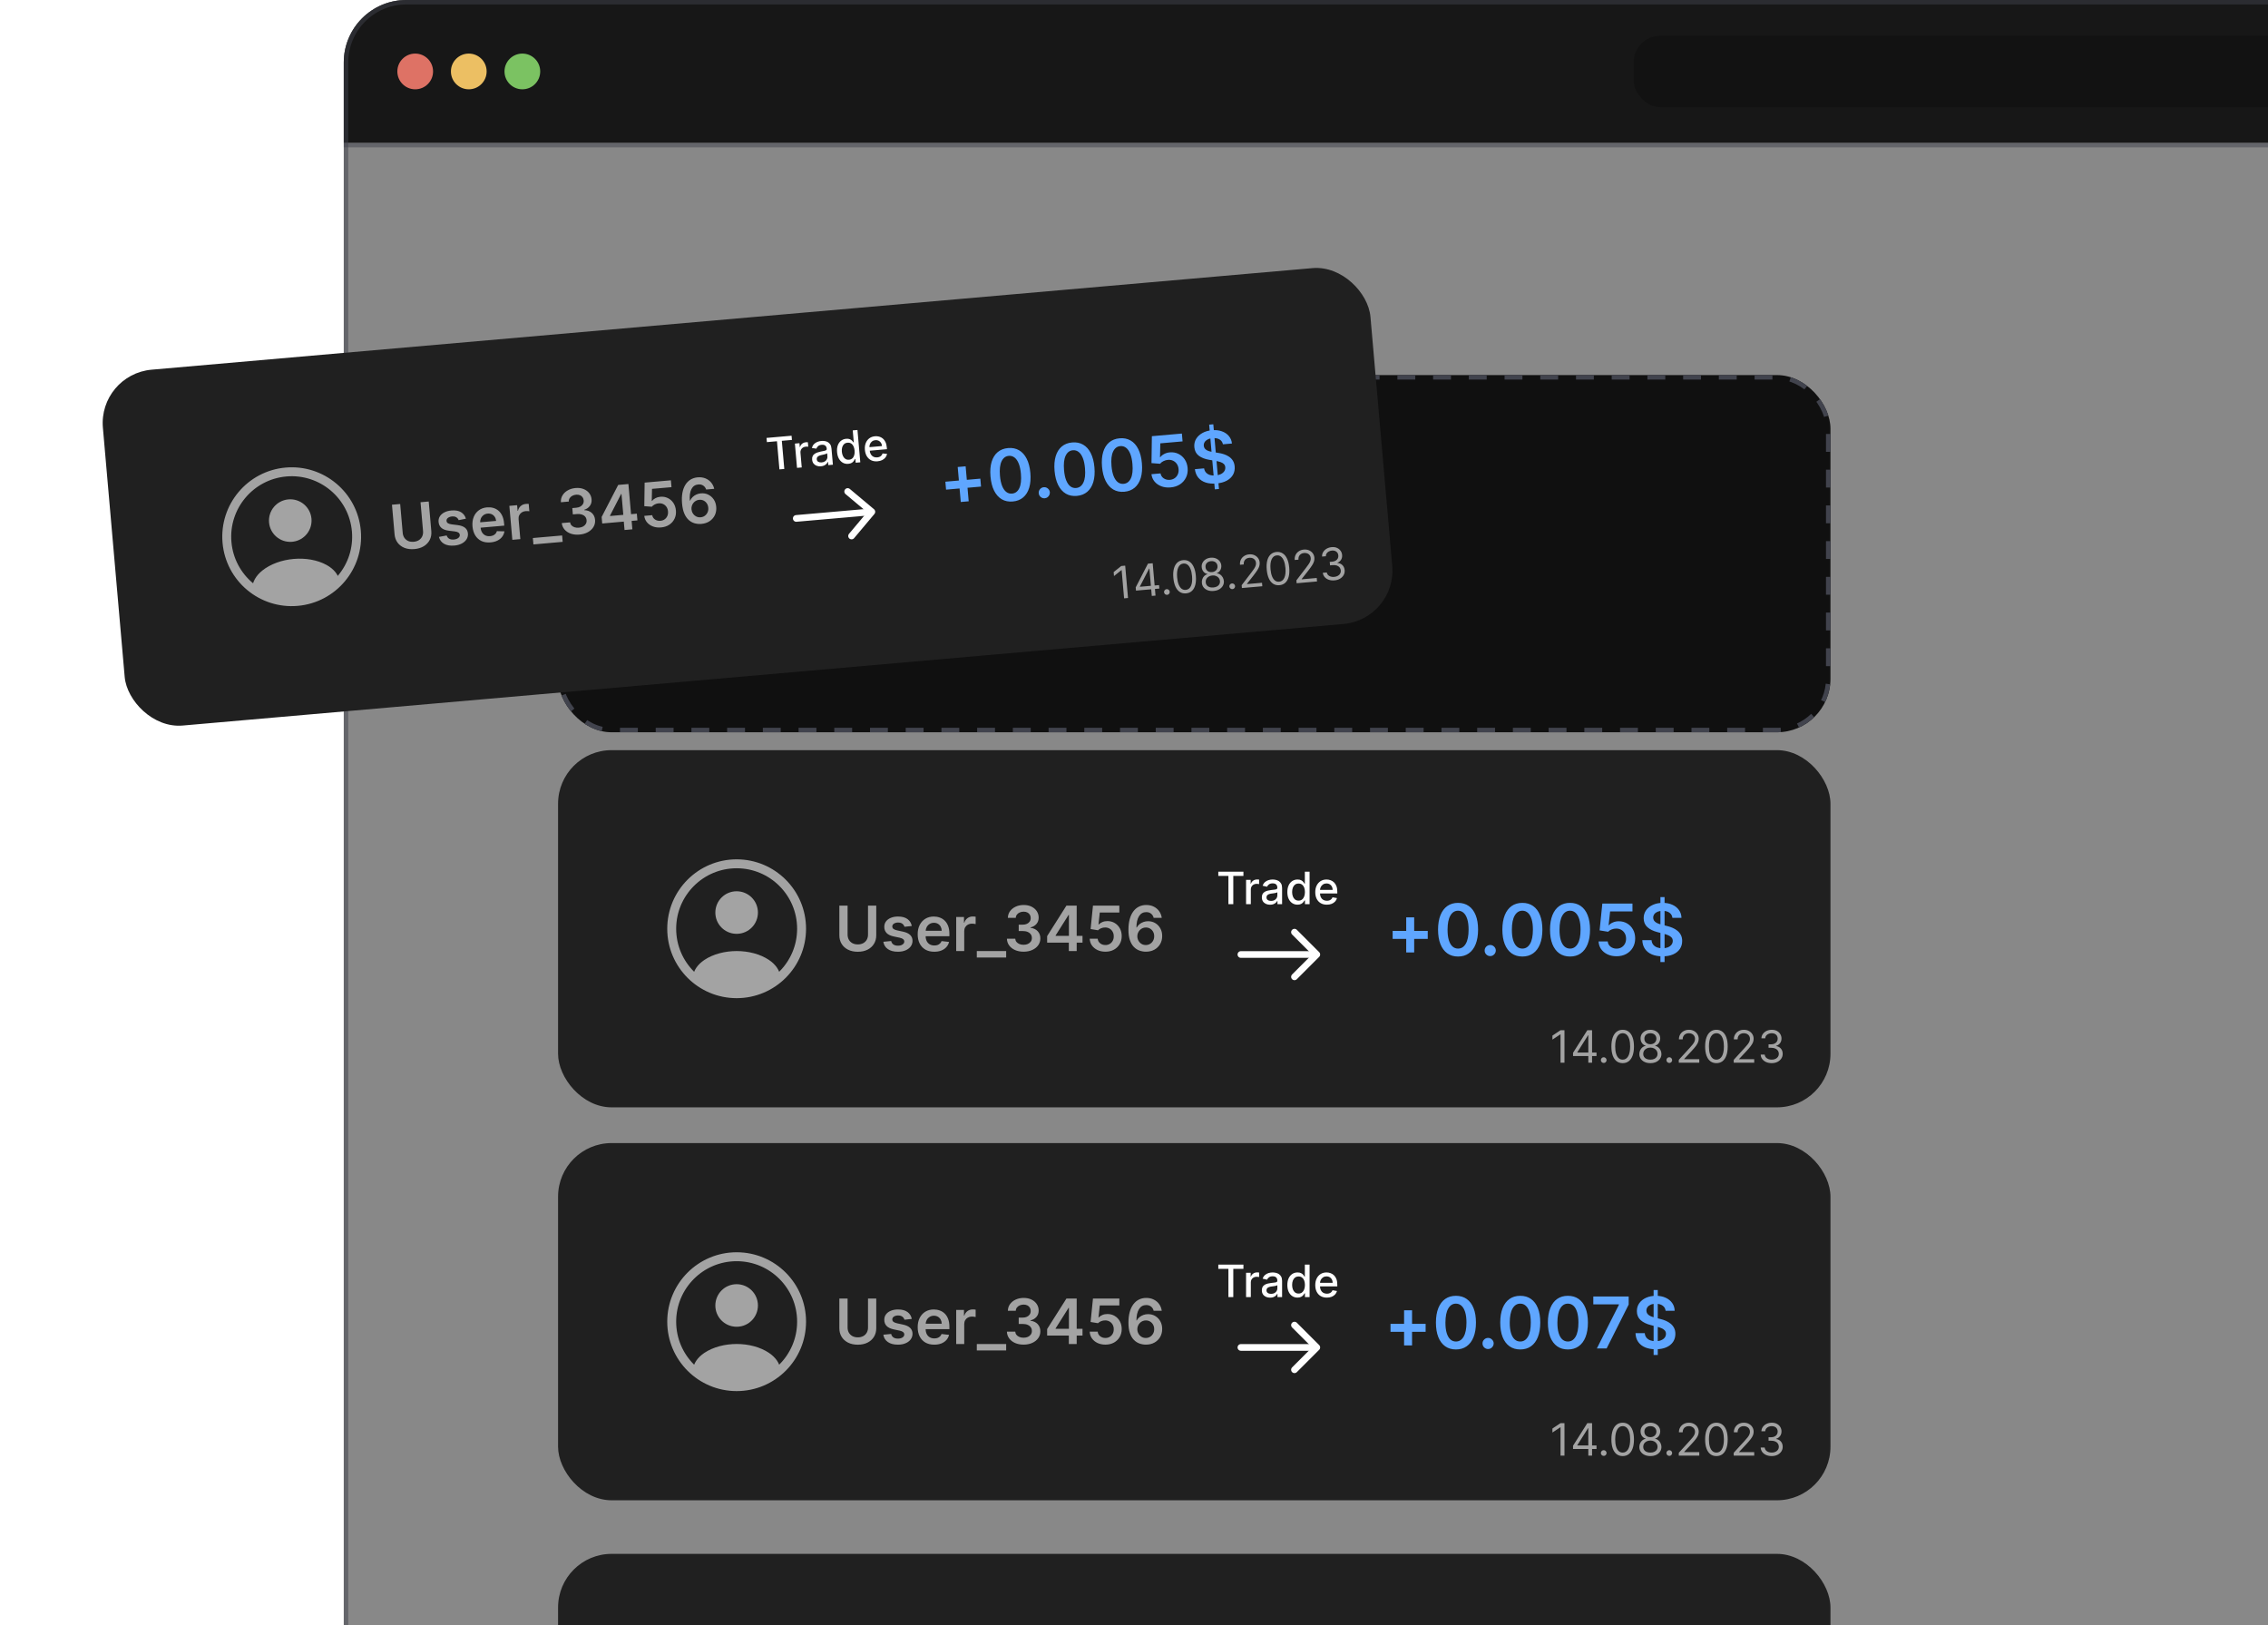 <svg width="508" height="364" viewBox="0 0 508 364" fill="none" xmlns="http://www.w3.org/2000/svg">
<g clip-path="url(#clip0_645_61061)">
<rect x="77" width="760" height="510" rx="14" fill="#121212" fill-opacity="0.5"/>
<rect x="77" width="760" height="32" fill="#171717"/>
<circle cx="93" cy="16" r="4" fill="#DE7265"/>
<circle cx="105" cy="16" r="4" fill="#ECBF63"/>
<circle cx="117" cy="16" r="4" fill="#7BC262"/>
<rect x="365.906" y="8" width="180" height="16" rx="6" fill="#121212"/>
<rect x="76.5" y="-0.5" width="761" height="33" stroke="#41434D" stroke-opacity="0.5"/>
<g filter="url(#filter0_d_645_61061)">
<rect x="125" y="80" width="285" height="80" rx="12" fill="#101010"/>
<rect x="125.5" y="80.5" width="284" height="79" rx="11.5" stroke="#41434D" stroke-dasharray="4 4"/>
</g>
<rect x="125" y="168" width="285" height="80" rx="12" fill="#202020"/>
<path d="M165.172 209.134C165.07 209.119 164.939 209.119 164.823 209.134C162.263 209.046 160.227 206.952 160.227 204.377C160.227 201.745 162.35 199.606 164.997 199.606C167.63 199.606 169.768 201.745 169.768 204.377C169.754 206.952 167.732 209.046 165.172 209.134Z" fill="#A3A3A3"/>
<path d="M174.806 218.734C172.217 221.105 168.785 222.545 165.003 222.545C161.221 222.545 157.788 221.105 155.199 218.734C155.345 217.367 156.217 216.029 157.774 214.982C161.759 212.334 168.276 212.334 172.232 214.982C173.788 216.029 174.661 217.367 174.806 218.734Z" fill="#A3A3A3"/>
<path d="M164.999 222.545C173.032 222.545 179.544 216.033 179.544 208C179.544 199.966 173.032 193.454 164.999 193.454C156.965 193.454 150.453 199.966 150.453 208C150.453 216.033 156.965 222.545 164.999 222.545Z" stroke="#A3A3A3" stroke-width="2" stroke-linecap="round" stroke-linejoin="round"/>
<path d="M194.423 202.818H196.267V209.47C196.267 210.199 196.095 210.841 195.75 211.394C195.409 211.948 194.928 212.38 194.308 212.692C193.688 213 192.964 213.154 192.136 213.154C191.304 213.154 190.578 213 189.958 212.692C189.338 212.38 188.858 211.948 188.516 211.394C188.175 210.841 188.004 210.199 188.004 209.47V202.818H189.849V209.316C189.849 209.74 189.942 210.118 190.127 210.45C190.316 210.781 190.581 211.041 190.923 211.23C191.264 211.416 191.668 211.509 192.136 211.509C192.603 211.509 193.007 211.416 193.349 211.23C193.693 211.041 193.959 210.781 194.144 210.45C194.33 210.118 194.423 209.74 194.423 209.316V202.818ZM204.228 207.382L202.587 207.561C202.541 207.395 202.46 207.24 202.344 207.094C202.231 206.948 202.078 206.83 201.886 206.741C201.694 206.651 201.459 206.607 201.18 206.607C200.806 206.607 200.491 206.688 200.236 206.85C199.984 207.013 199.859 207.223 199.863 207.482C199.859 207.704 199.941 207.884 200.106 208.023C200.275 208.163 200.554 208.277 200.942 208.366L202.244 208.645C202.967 208.801 203.504 209.048 203.855 209.386C204.21 209.724 204.389 210.166 204.392 210.713C204.389 211.194 204.248 211.618 203.969 211.986C203.694 212.35 203.311 212.635 202.821 212.841C202.33 213.046 201.767 213.149 201.131 213.149C200.196 213.149 199.443 212.954 198.873 212.562C198.303 212.168 197.964 211.62 197.854 210.917L199.609 210.748C199.689 211.093 199.858 211.353 200.116 211.528C200.375 211.704 200.711 211.792 201.126 211.792C201.553 211.792 201.896 211.704 202.155 211.528C202.416 211.353 202.547 211.136 202.547 210.877C202.547 210.658 202.463 210.478 202.294 210.335C202.128 210.193 201.87 210.083 201.518 210.007L200.216 209.734C199.483 209.581 198.941 209.324 198.59 208.963C198.239 208.598 198.065 208.138 198.068 207.581C198.065 207.11 198.192 206.703 198.451 206.358C198.713 206.01 199.076 205.741 199.54 205.553C200.007 205.36 200.546 205.264 201.155 205.264C202.05 205.264 202.755 205.455 203.268 205.836C203.785 206.217 204.105 206.732 204.228 207.382ZM209.257 213.149C208.491 213.149 207.83 212.99 207.273 212.672C206.719 212.35 206.294 211.896 205.995 211.31C205.697 210.72 205.548 210.025 205.548 209.227C205.548 208.441 205.697 207.752 205.995 207.158C206.297 206.562 206.718 206.098 207.258 205.766C207.798 205.432 208.433 205.264 209.162 205.264C209.633 205.264 210.077 205.34 210.494 205.493C210.915 205.642 211.287 205.874 211.608 206.189C211.933 206.504 212.188 206.905 212.374 207.392C212.559 207.876 212.652 208.453 212.652 209.122V209.674H206.393V208.461H210.927C210.924 208.116 210.849 207.81 210.703 207.541C210.557 207.269 210.354 207.056 210.092 206.9C209.833 206.744 209.532 206.666 209.187 206.666C208.819 206.666 208.496 206.756 208.218 206.935C207.939 207.11 207.722 207.342 207.566 207.631C207.414 207.916 207.336 208.229 207.333 208.57V209.629C207.333 210.073 207.414 210.455 207.576 210.773C207.739 211.088 207.966 211.33 208.257 211.499C208.549 211.664 208.89 211.747 209.281 211.747C209.543 211.747 209.78 211.711 209.992 211.638C210.204 211.562 210.388 211.451 210.544 211.305C210.7 211.159 210.818 210.978 210.897 210.763L212.578 210.952C212.472 211.396 212.269 211.784 211.971 212.115C211.676 212.443 211.298 212.698 210.838 212.881C210.377 213.06 209.85 213.149 209.257 213.149ZM214.175 213V205.364H215.92V206.636H215.999C216.138 206.196 216.377 205.856 216.715 205.617C217.057 205.375 217.446 205.254 217.884 205.254C217.983 205.254 218.094 205.259 218.217 205.269C218.343 205.276 218.447 205.287 218.53 205.304V206.96C218.454 206.933 218.333 206.91 218.167 206.89C218.004 206.867 217.847 206.855 217.695 206.855C217.366 206.855 217.071 206.926 216.81 207.069C216.551 207.208 216.347 207.402 216.198 207.651C216.049 207.899 215.974 208.186 215.974 208.511V213H214.175ZM225.368 213V214.437H218.791V213H225.368ZM229.266 213.139C228.55 213.139 227.914 213.017 227.357 212.771C226.803 212.526 226.366 212.185 226.044 211.747C225.723 211.31 225.552 210.804 225.532 210.231H227.402C227.418 210.506 227.509 210.746 227.675 210.952C227.841 211.154 228.061 211.311 228.336 211.424C228.611 211.537 228.92 211.593 229.261 211.593C229.626 211.593 229.949 211.53 230.23 211.404C230.512 211.275 230.733 211.096 230.892 210.867C231.051 210.638 231.129 210.375 231.125 210.077C231.129 209.768 231.049 209.497 230.887 209.261C230.724 209.026 230.489 208.842 230.181 208.71C229.876 208.577 229.508 208.511 229.077 208.511H228.177V207.089H229.077C229.432 207.089 229.742 207.027 230.007 206.905C230.275 206.782 230.486 206.61 230.638 206.388C230.791 206.162 230.865 205.902 230.862 205.607C230.865 205.319 230.801 205.069 230.668 204.857C230.539 204.641 230.355 204.474 230.116 204.354C229.881 204.235 229.604 204.175 229.286 204.175C228.974 204.175 228.686 204.232 228.421 204.344C228.156 204.457 227.942 204.618 227.779 204.827C227.617 205.032 227.531 205.277 227.521 205.562H225.746C225.759 204.992 225.923 204.492 226.238 204.061C226.556 203.627 226.981 203.289 227.511 203.047C228.041 202.802 228.636 202.679 229.296 202.679C229.975 202.679 230.565 202.807 231.066 203.062C231.569 203.314 231.959 203.653 232.234 204.081C232.509 204.509 232.647 204.981 232.647 205.498C232.65 206.071 232.481 206.552 232.14 206.94C231.801 207.327 231.357 207.581 230.807 207.7V207.78C231.523 207.879 232.072 208.144 232.453 208.575C232.837 209.003 233.028 209.535 233.025 210.171C233.025 210.741 232.862 211.252 232.537 211.702C232.216 212.15 231.772 212.501 231.205 212.756C230.641 213.012 229.995 213.139 229.266 213.139ZM234.547 211.111V209.644L238.867 202.818H240.09V204.906H239.345L236.436 209.515V209.594H242.467V211.111H234.547ZM239.404 213V210.663L239.424 210.007V202.818H241.164V213H239.404ZM247.595 213.139C246.932 213.139 246.339 213.015 245.815 212.766C245.291 212.514 244.876 212.17 244.567 211.732C244.262 211.295 244.1 210.794 244.08 210.231H245.87C245.903 210.648 246.084 210.99 246.412 211.255C246.74 211.517 247.134 211.648 247.595 211.648C247.956 211.648 248.278 211.565 248.559 211.399C248.841 211.233 249.063 211.003 249.226 210.708C249.388 210.413 249.468 210.077 249.464 209.699C249.468 209.314 249.386 208.973 249.221 208.675C249.055 208.376 248.828 208.143 248.54 207.974C248.251 207.801 247.92 207.715 247.545 207.715C247.24 207.712 246.94 207.768 246.645 207.884C246.35 208 246.117 208.153 245.944 208.342L244.279 208.068L244.811 202.818H250.717V204.359H246.337L246.044 207.059H246.104C246.292 206.837 246.559 206.653 246.904 206.507C247.249 206.358 247.626 206.283 248.037 206.283C248.654 206.283 249.204 206.429 249.688 206.721C250.172 207.009 250.553 207.407 250.831 207.914C251.11 208.421 251.249 209.001 251.249 209.654C251.249 210.327 251.093 210.927 250.782 211.454C250.474 211.978 250.044 212.39 249.494 212.692C248.947 212.99 248.314 213.139 247.595 213.139ZM256.643 213.139C256.156 213.136 255.68 213.051 255.216 212.886C254.752 212.717 254.335 212.443 253.964 212.065C253.592 211.684 253.297 211.179 253.079 210.549C252.86 209.916 252.752 209.132 252.756 208.197C252.756 207.326 252.848 206.549 253.034 205.866C253.22 205.183 253.486 204.606 253.834 204.136C254.182 203.662 254.602 203.3 255.092 203.052C255.586 202.803 256.138 202.679 256.748 202.679C257.387 202.679 257.954 202.805 258.448 203.057C258.945 203.309 259.346 203.653 259.651 204.091C259.956 204.525 260.145 205.016 260.218 205.562H258.403C258.31 205.171 258.12 204.86 257.831 204.628C257.546 204.393 257.185 204.275 256.748 204.275C256.042 204.275 255.498 204.581 255.117 205.195C254.739 205.808 254.549 206.65 254.545 207.72H254.615C254.777 207.429 254.988 207.178 255.246 206.969C255.505 206.761 255.796 206.6 256.121 206.487C256.449 206.371 256.796 206.313 257.16 206.313C257.757 206.313 258.292 206.456 258.766 206.741C259.243 207.026 259.621 207.419 259.9 207.919C260.178 208.416 260.316 208.986 260.312 209.629C260.316 210.299 260.163 210.9 259.855 211.434C259.547 211.964 259.117 212.382 258.567 212.687C258.017 212.992 257.376 213.143 256.643 213.139ZM256.633 211.648C256.995 211.648 257.318 211.56 257.603 211.384C257.888 211.209 258.113 210.972 258.279 210.673C258.445 210.375 258.526 210.04 258.523 209.669C258.526 209.304 258.446 208.975 258.284 208.68C258.125 208.385 257.904 208.151 257.623 207.979C257.341 207.806 257.019 207.72 256.658 207.72C256.39 207.72 256.139 207.772 255.907 207.874C255.675 207.977 255.473 208.12 255.301 208.302C255.129 208.481 254.993 208.69 254.893 208.928C254.797 209.164 254.747 209.415 254.744 209.684C254.747 210.039 254.83 210.365 254.993 210.663C255.155 210.962 255.379 211.2 255.664 211.379C255.949 211.558 256.272 211.648 256.633 211.648Z" fill="#A3A3A3"/>
<path d="M272.882 196.172V195.227H278.51V196.172H276.241V202.5H275.147V196.172H272.882ZM279.102 202.5V197.045H280.129V197.912H280.186C280.285 197.618 280.46 197.388 280.711 197.219C280.964 197.049 281.251 196.964 281.57 196.964C281.637 196.964 281.715 196.966 281.805 196.971C281.897 196.976 281.969 196.982 282.021 196.989V198.004C281.979 197.992 281.903 197.979 281.794 197.965C281.685 197.949 281.576 197.94 281.468 197.94C281.217 197.94 280.993 197.994 280.796 198.1C280.602 198.204 280.448 198.35 280.335 198.537C280.221 198.722 280.164 198.932 280.164 199.169V202.5H279.102ZM284.479 202.621C284.133 202.621 283.821 202.557 283.541 202.429C283.262 202.299 283.041 202.111 282.877 201.864C282.716 201.618 282.636 201.316 282.636 200.959C282.636 200.651 282.695 200.398 282.813 200.199C282.932 200 283.092 199.843 283.293 199.727C283.494 199.611 283.719 199.523 283.968 199.464C284.216 199.405 284.469 199.36 284.727 199.329C285.054 199.291 285.319 199.26 285.523 199.237C285.727 199.21 285.874 199.169 285.967 199.112C286.059 199.055 286.105 198.963 286.105 198.835V198.81C286.105 198.5 286.018 198.26 285.843 198.089C285.67 197.919 285.412 197.834 285.068 197.834C284.711 197.834 284.429 197.913 284.223 198.072C284.02 198.228 283.879 198.402 283.801 198.594L282.803 198.366C282.921 198.035 283.094 197.768 283.321 197.564C283.551 197.358 283.815 197.209 284.113 197.116C284.411 197.022 284.725 196.974 285.054 196.974C285.272 196.974 285.503 197 285.747 197.053C285.993 197.102 286.222 197.195 286.436 197.33C286.651 197.464 286.827 197.657 286.965 197.908C287.102 198.157 287.171 198.48 287.171 198.878V202.5H286.134V201.754H286.091C286.022 201.892 285.919 202.027 285.782 202.159C285.645 202.292 285.468 202.402 285.253 202.489C285.038 202.577 284.78 202.621 284.479 202.621ZM284.71 201.768C285.003 201.768 285.254 201.71 285.463 201.594C285.673 201.478 285.833 201.327 285.942 201.14C286.053 200.951 286.109 200.748 286.109 200.533V199.83C286.071 199.867 285.998 199.903 285.889 199.936C285.782 199.967 285.66 199.994 285.523 200.018C285.386 200.039 285.252 200.059 285.122 200.078C284.991 200.095 284.883 200.109 284.795 200.121C284.589 200.147 284.401 200.191 284.23 200.252C284.062 200.314 283.927 200.402 283.825 200.518C283.726 200.632 283.676 200.784 283.676 200.973C283.676 201.236 283.773 201.435 283.968 201.57C284.162 201.702 284.409 201.768 284.71 201.768ZM290.627 202.607C290.186 202.607 289.793 202.494 289.448 202.269C289.105 202.042 288.835 201.719 288.638 201.3C288.444 200.878 288.347 200.373 288.347 199.783C288.347 199.194 288.445 198.69 288.642 198.271C288.841 197.852 289.113 197.531 289.458 197.308C289.804 197.086 290.196 196.974 290.634 196.974C290.972 196.974 291.245 197.031 291.451 197.145C291.659 197.256 291.82 197.386 291.934 197.536C292.05 197.685 292.14 197.816 292.203 197.93H292.267V195.227H293.329V202.5H292.292V201.651H292.203C292.14 201.767 292.047 201.9 291.926 202.049C291.808 202.198 291.645 202.328 291.436 202.44C291.228 202.551 290.958 202.607 290.627 202.607ZM290.861 201.701C291.167 201.701 291.425 201.621 291.635 201.46C291.848 201.296 292.009 201.07 292.118 200.781C292.23 200.492 292.285 200.156 292.285 199.773C292.285 199.394 292.231 199.062 292.122 198.778C292.013 198.494 291.853 198.273 291.642 198.114C291.432 197.956 291.171 197.876 290.861 197.876C290.542 197.876 290.275 197.959 290.062 198.125C289.849 198.291 289.688 198.517 289.579 198.803C289.473 199.09 289.419 199.413 289.419 199.773C289.419 200.137 289.474 200.465 289.583 200.756C289.692 201.048 289.853 201.278 290.066 201.449C290.281 201.617 290.546 201.701 290.861 201.701ZM297.195 202.61C296.658 202.61 296.195 202.495 295.807 202.266C295.421 202.034 295.123 201.708 294.912 201.289C294.704 200.868 294.6 200.374 294.6 199.808C294.6 199.25 294.704 198.757 294.912 198.331C295.123 197.905 295.416 197.572 295.793 197.333C296.172 197.094 296.614 196.974 297.121 196.974C297.429 196.974 297.727 197.025 298.016 197.127C298.305 197.229 298.564 197.389 298.793 197.607C299.023 197.824 299.204 198.107 299.337 198.455C299.469 198.801 299.536 199.221 299.536 199.716V200.092H295.2V199.297H298.495C298.495 199.018 298.438 198.77 298.325 198.555C298.211 198.337 298.051 198.165 297.845 198.04C297.642 197.914 297.403 197.852 297.128 197.852C296.83 197.852 296.569 197.925 296.347 198.072C296.127 198.216 295.956 198.406 295.835 198.64C295.717 198.872 295.658 199.124 295.658 199.396V200.018C295.658 200.382 295.722 200.692 295.85 200.948C295.98 201.204 296.161 201.399 296.393 201.534C296.625 201.667 296.896 201.733 297.206 201.733C297.407 201.733 297.591 201.705 297.757 201.648C297.922 201.589 298.066 201.501 298.186 201.385C298.307 201.269 298.399 201.126 298.463 200.955L299.468 201.136C299.388 201.432 299.243 201.692 299.035 201.914C298.829 202.134 298.57 202.306 298.257 202.429C297.947 202.55 297.593 202.61 297.195 202.61Z" fill="white"/>
<path d="M289.945 208.768L294.945 213.768L289.945 218.768" stroke="white" stroke-width="1.5" stroke-miterlimit="10" stroke-linecap="round" stroke-linejoin="round"/>
<path d="M277.945 213.768L294.775 213.768" stroke="white" stroke-width="1.5" stroke-miterlimit="10" stroke-linecap="round" stroke-linejoin="round"/>
<path d="M314.973 213.312V205.449H316.757V213.312H314.973ZM311.933 210.273V208.489H319.797V210.273H311.933ZM326.585 214.222C325.65 214.222 324.847 213.985 324.176 213.511C323.509 213.034 322.996 212.347 322.636 211.449C322.28 210.547 322.102 209.462 322.102 208.193C322.106 206.924 322.286 205.845 322.642 204.955C323.002 204.061 323.515 203.379 324.182 202.909C324.852 202.439 325.653 202.205 326.585 202.205C327.517 202.205 328.318 202.439 328.989 202.909C329.659 203.379 330.172 204.061 330.528 204.955C330.888 205.848 331.068 206.928 331.068 208.193C331.068 209.466 330.888 210.553 330.528 211.455C330.172 212.352 329.659 213.038 328.989 213.511C328.322 213.985 327.521 214.222 326.585 214.222ZM326.585 212.443C327.312 212.443 327.886 212.085 328.307 211.369C328.731 210.65 328.943 209.591 328.943 208.193C328.943 207.269 328.847 206.492 328.653 205.864C328.46 205.235 328.187 204.761 327.835 204.443C327.483 204.121 327.066 203.96 326.585 203.96C325.862 203.96 325.29 204.32 324.869 205.04C324.449 205.756 324.237 206.807 324.233 208.193C324.229 209.121 324.322 209.902 324.511 210.534C324.705 211.167 324.977 211.644 325.33 211.966C325.682 212.284 326.1 212.443 326.585 212.443ZM333.793 214.125C333.448 214.125 333.152 214.004 332.906 213.761C332.66 213.519 332.539 213.223 332.543 212.875C332.539 212.534 332.66 212.242 332.906 212C333.152 211.758 333.448 211.636 333.793 211.636C334.126 211.636 334.416 211.758 334.662 212C334.912 212.242 335.039 212.534 335.043 212.875C335.039 213.106 334.978 213.316 334.861 213.506C334.747 213.695 334.596 213.847 334.406 213.96C334.221 214.07 334.016 214.125 333.793 214.125ZM340.991 214.222C340.056 214.222 339.253 213.985 338.582 213.511C337.916 213.034 337.402 212.347 337.043 211.449C336.687 210.547 336.509 209.462 336.509 208.193C336.512 206.924 336.692 205.845 337.048 204.955C337.408 204.061 337.921 203.379 338.588 202.909C339.259 202.439 340.06 202.205 340.991 202.205C341.923 202.205 342.724 202.439 343.395 202.909C344.065 203.379 344.579 204.061 344.935 204.955C345.295 205.848 345.474 206.928 345.474 208.193C345.474 209.466 345.295 210.553 344.935 211.455C344.579 212.352 344.065 213.038 343.395 213.511C342.728 213.985 341.927 214.222 340.991 214.222ZM340.991 212.443C341.719 212.443 342.293 212.085 342.713 211.369C343.137 210.65 343.349 209.591 343.349 208.193C343.349 207.269 343.253 206.492 343.06 205.864C342.866 205.235 342.594 204.761 342.241 204.443C341.889 204.121 341.473 203.96 340.991 203.96C340.268 203.96 339.696 204.32 339.276 205.04C338.855 205.756 338.643 206.807 338.639 208.193C338.635 209.121 338.728 209.902 338.918 210.534C339.111 211.167 339.384 211.644 339.736 211.966C340.088 212.284 340.507 212.443 340.991 212.443ZM351.663 214.222C350.728 214.222 349.925 213.985 349.254 213.511C348.588 213.034 348.074 212.347 347.714 211.449C347.358 210.547 347.18 209.462 347.18 208.193C347.184 206.924 347.364 205.845 347.72 204.955C348.08 204.061 348.593 203.379 349.26 202.909C349.93 202.439 350.732 202.205 351.663 202.205C352.595 202.205 353.396 202.439 354.067 202.909C354.737 203.379 355.25 204.061 355.607 204.955C355.966 205.848 356.146 206.928 356.146 208.193C356.146 209.466 355.966 210.553 355.607 211.455C355.25 212.352 354.737 213.038 354.067 213.511C353.4 213.985 352.599 214.222 351.663 214.222ZM351.663 212.443C352.391 212.443 352.964 212.085 353.385 211.369C353.809 210.65 354.021 209.591 354.021 208.193C354.021 207.269 353.925 206.492 353.732 205.864C353.538 205.235 353.266 204.761 352.913 204.443C352.561 204.121 352.144 203.96 351.663 203.96C350.94 203.96 350.368 204.32 349.947 205.04C349.527 205.756 349.315 206.807 349.311 208.193C349.307 209.121 349.4 209.902 349.589 210.534C349.783 211.167 350.055 211.644 350.408 211.966C350.76 212.284 351.179 212.443 351.663 212.443ZM362.08 214.159C361.322 214.159 360.644 214.017 360.045 213.733C359.447 213.445 358.972 213.051 358.619 212.551C358.271 212.051 358.085 211.479 358.062 210.835H360.108C360.146 211.312 360.352 211.703 360.727 212.006C361.102 212.305 361.553 212.455 362.08 212.455C362.492 212.455 362.86 212.36 363.182 212.17C363.504 211.981 363.758 211.718 363.943 211.381C364.129 211.044 364.22 210.659 364.216 210.227C364.22 209.788 364.127 209.398 363.937 209.057C363.748 208.716 363.489 208.449 363.159 208.256C362.83 208.059 362.451 207.96 362.023 207.96C361.674 207.956 361.331 208.021 360.994 208.153C360.657 208.286 360.39 208.46 360.193 208.676L358.29 208.364L358.898 202.364H365.648V204.125H360.642L360.307 207.21H360.375C360.591 206.956 360.896 206.746 361.29 206.58C361.684 206.409 362.116 206.324 362.585 206.324C363.29 206.324 363.919 206.491 364.472 206.824C365.025 207.153 365.46 207.608 365.778 208.187C366.097 208.767 366.256 209.43 366.256 210.176C366.256 210.945 366.078 211.631 365.722 212.233C365.369 212.831 364.879 213.303 364.25 213.648C363.625 213.989 362.902 214.159 362.08 214.159ZM371.909 215.455V200.909H372.841V215.455H371.909ZM374.597 205.562C374.544 205.066 374.32 204.68 373.926 204.403C373.536 204.127 373.028 203.989 372.403 203.989C371.964 203.989 371.587 204.055 371.273 204.187C370.958 204.32 370.718 204.5 370.551 204.727C370.384 204.955 370.299 205.214 370.295 205.506C370.295 205.748 370.35 205.958 370.46 206.136C370.574 206.314 370.727 206.466 370.92 206.591C371.114 206.712 371.328 206.814 371.562 206.898C371.797 206.981 372.034 207.051 372.273 207.108L373.364 207.381C373.803 207.483 374.225 207.621 374.631 207.795C375.04 207.97 375.405 208.189 375.727 208.455C376.053 208.72 376.311 209.04 376.5 209.415C376.689 209.79 376.784 210.229 376.784 210.733C376.784 211.415 376.61 212.015 376.261 212.534C375.913 213.049 375.409 213.453 374.75 213.744C374.095 214.032 373.301 214.176 372.369 214.176C371.464 214.176 370.678 214.036 370.011 213.756C369.348 213.475 368.83 213.066 368.455 212.528C368.083 211.991 367.883 211.335 367.852 210.562H369.926C369.956 210.968 370.081 211.305 370.301 211.574C370.521 211.843 370.807 212.044 371.159 212.176C371.515 212.309 371.913 212.375 372.352 212.375C372.811 212.375 373.212 212.307 373.557 212.17C373.905 212.03 374.178 211.837 374.375 211.591C374.572 211.341 374.672 211.049 374.676 210.716C374.672 210.413 374.583 210.163 374.409 209.966C374.235 209.765 373.991 209.598 373.676 209.466C373.366 209.33 373.002 209.208 372.585 209.102L371.261 208.761C370.303 208.515 369.545 208.142 368.989 207.642C368.436 207.138 368.159 206.47 368.159 205.636C368.159 204.951 368.345 204.35 368.716 203.835C369.091 203.32 369.6 202.92 370.244 202.636C370.888 202.348 371.617 202.205 372.432 202.205C373.258 202.205 373.981 202.348 374.602 202.636C375.227 202.92 375.718 203.316 376.074 203.824C376.43 204.328 376.614 204.907 376.625 205.562H374.597Z" fill="#5FA6FF"/>
<path d="M350.419 230.726V237.999H349.538V231.65H349.496L347.72 232.829V231.934L349.538 230.726H350.419ZM352.34 236.508V235.783L355.536 230.726H356.062V231.848H355.707L353.292 235.669V235.726H357.596V236.508H352.34ZM355.763 237.999V236.287V235.95V230.726H356.602V237.999H355.763ZM359.21 238.056C359.035 238.056 358.884 237.993 358.759 237.868C358.633 237.742 358.571 237.592 358.571 237.417C358.571 237.241 358.633 237.091 358.759 236.966C358.884 236.84 359.035 236.777 359.21 236.777C359.385 236.777 359.535 236.84 359.661 236.966C359.786 237.091 359.849 237.241 359.849 237.417C359.849 237.533 359.819 237.639 359.76 237.736C359.703 237.833 359.627 237.911 359.529 237.971C359.435 238.027 359.328 238.056 359.21 238.056ZM363.457 238.098C362.922 238.098 362.466 237.953 362.09 237.662C361.713 237.368 361.426 236.943 361.227 236.387C361.028 235.828 360.929 235.153 360.929 234.363C360.929 233.577 361.028 232.906 361.227 232.349C361.428 231.79 361.717 231.364 362.093 231.071C362.472 230.775 362.927 230.627 363.457 230.627C363.987 230.627 364.441 230.775 364.817 231.071C365.196 231.364 365.485 231.79 365.684 232.349C365.885 232.906 365.985 233.577 365.985 234.363C365.985 235.153 365.886 235.828 365.687 236.387C365.488 236.943 365.201 237.368 364.824 237.662C364.448 237.953 363.992 238.098 363.457 238.098ZM363.457 237.317C363.987 237.317 364.399 237.062 364.693 236.55C364.986 236.039 365.133 235.31 365.133 234.363C365.133 233.733 365.066 233.197 364.931 232.754C364.798 232.311 364.606 231.974 364.355 231.742C364.107 231.51 363.807 231.394 363.457 231.394C362.931 231.394 362.521 231.653 362.225 232.172C361.929 232.688 361.781 233.418 361.781 234.363C361.781 234.992 361.847 235.527 361.98 235.968C362.112 236.408 362.303 236.743 362.551 236.973C362.802 237.202 363.104 237.317 363.457 237.317ZM369.664 238.098C369.177 238.098 368.746 238.012 368.372 237.839C368 237.664 367.71 237.424 367.502 237.118C367.293 236.811 367.19 236.46 367.193 236.067C367.19 235.759 367.251 235.475 367.374 235.215C367.497 234.952 367.665 234.733 367.878 234.558C368.094 234.38 368.334 234.268 368.599 234.221V234.178C368.251 234.088 367.974 233.893 367.768 233.592C367.562 233.289 367.46 232.945 367.463 232.559C367.46 232.189 367.554 231.859 367.743 231.568C367.933 231.277 368.193 231.047 368.525 230.879C368.858 230.711 369.238 230.627 369.664 230.627C370.086 230.627 370.462 230.711 370.794 230.879C371.125 231.047 371.386 231.277 371.575 231.568C371.767 231.859 371.864 232.189 371.866 232.559C371.864 232.945 371.758 233.289 371.55 233.592C371.344 233.893 371.071 234.088 370.73 234.178V234.221C370.993 234.268 371.229 234.38 371.44 234.558C371.651 234.733 371.819 234.952 371.944 235.215C372.07 235.475 372.134 235.759 372.136 236.067C372.134 236.46 372.027 236.811 371.816 237.118C371.608 237.424 371.318 237.664 370.946 237.839C370.577 238.012 370.15 238.098 369.664 238.098ZM369.664 237.317C369.993 237.317 370.278 237.264 370.517 237.157C370.756 237.051 370.94 236.901 371.071 236.706C371.201 236.512 371.267 236.285 371.27 236.025C371.267 235.75 371.196 235.507 371.056 235.297C370.917 235.086 370.726 234.92 370.485 234.799C370.246 234.679 369.972 234.618 369.664 234.618C369.354 234.618 369.077 234.679 368.833 234.799C368.592 234.92 368.401 235.086 368.262 235.297C368.124 235.507 368.057 235.75 368.059 236.025C368.057 236.285 368.12 236.512 368.248 236.706C368.378 236.901 368.564 237.051 368.805 237.157C369.047 237.264 369.333 237.317 369.664 237.317ZM369.664 233.866C369.925 233.866 370.156 233.813 370.357 233.709C370.56 233.605 370.72 233.459 370.836 233.272C370.952 233.085 371.011 232.866 371.014 232.616C371.011 232.369 370.953 232.155 370.84 231.973C370.726 231.788 370.569 231.646 370.368 231.547C370.166 231.445 369.932 231.394 369.664 231.394C369.392 231.394 369.154 231.445 368.951 231.547C368.747 231.646 368.59 231.788 368.478 231.973C368.367 232.155 368.313 232.369 368.315 232.616C368.313 232.866 368.368 233.085 368.482 233.272C368.598 233.459 368.758 233.605 368.961 233.709C369.165 233.813 369.399 233.866 369.664 233.866ZM373.897 238.056C373.722 238.056 373.572 237.993 373.446 237.868C373.321 237.742 373.258 237.592 373.258 237.417C373.258 237.241 373.321 237.091 373.446 236.966C373.572 236.84 373.722 236.777 373.897 236.777C374.073 236.777 374.223 236.84 374.348 236.966C374.474 237.091 374.537 237.241 374.537 237.417C374.537 237.533 374.507 237.639 374.448 237.736C374.391 237.833 374.314 237.911 374.217 237.971C374.122 238.027 374.016 238.056 373.897 238.056ZM376.026 237.999V237.36L378.427 234.732C378.709 234.424 378.941 234.157 379.123 233.929C379.305 233.7 379.44 233.484 379.528 233.283C379.618 233.08 379.663 232.866 379.663 232.644C379.663 232.388 379.601 232.167 379.478 231.98C379.357 231.793 379.192 231.648 378.981 231.547C378.77 231.445 378.533 231.394 378.271 231.394C377.991 231.394 377.747 231.452 377.539 231.568C377.333 231.682 377.173 231.841 377.06 232.047C376.948 232.253 376.893 232.495 376.893 232.772H376.055C376.055 232.346 376.153 231.972 376.349 231.65C376.546 231.328 376.813 231.077 377.152 230.897C377.493 230.717 377.875 230.627 378.299 230.627C378.725 230.627 379.103 230.717 379.432 230.897C379.761 231.077 380.019 231.319 380.206 231.625C380.393 231.93 380.487 232.27 380.487 232.644C380.487 232.911 380.438 233.173 380.341 233.429C380.246 233.682 380.08 233.965 379.844 234.277C379.609 234.588 379.284 234.966 378.867 235.414L377.234 237.161V237.218H380.614V237.999H376.026ZM384.453 238.098C383.918 238.098 383.462 237.953 383.086 237.662C382.71 237.368 382.422 236.943 382.223 236.387C382.024 235.828 381.925 235.153 381.925 234.363C381.925 233.577 382.024 232.906 382.223 232.349C382.424 231.79 382.713 231.364 383.089 231.071C383.468 230.775 383.923 230.627 384.453 230.627C384.983 230.627 385.437 230.775 385.813 231.071C386.192 231.364 386.481 231.79 386.68 232.349C386.881 232.906 386.982 233.577 386.982 234.363C386.982 235.153 386.882 235.828 386.683 236.387C386.484 236.943 386.197 237.368 385.82 237.662C385.444 237.953 384.988 238.098 384.453 238.098ZM384.453 237.317C384.983 237.317 385.395 237.062 385.689 236.55C385.982 236.039 386.129 235.31 386.129 234.363C386.129 233.733 386.062 233.197 385.927 232.754C385.794 232.311 385.603 231.974 385.352 231.742C385.103 231.51 384.804 231.394 384.453 231.394C383.928 231.394 383.517 231.653 383.221 232.172C382.925 232.688 382.777 233.418 382.777 234.363C382.777 234.992 382.843 235.527 382.976 235.968C383.108 236.408 383.299 236.743 383.548 236.973C383.799 237.202 384.1 237.317 384.453 237.317ZM388.331 237.999V237.36L390.732 234.732C391.013 234.424 391.245 234.157 391.428 233.929C391.61 233.7 391.745 233.484 391.832 233.283C391.922 233.08 391.967 232.866 391.967 232.644C391.967 232.388 391.906 232.167 391.783 231.98C391.662 231.793 391.496 231.648 391.286 231.547C391.075 231.445 390.838 231.394 390.575 231.394C390.296 231.394 390.052 231.452 389.844 231.568C389.638 231.682 389.478 231.841 389.364 232.047C389.253 232.253 389.197 232.495 389.197 232.772H388.359C388.359 232.346 388.458 231.972 388.654 231.65C388.851 231.328 389.118 231.077 389.457 230.897C389.798 230.717 390.18 230.627 390.604 230.627C391.03 230.627 391.407 230.717 391.737 230.897C392.066 231.077 392.324 231.319 392.511 231.625C392.698 231.93 392.791 232.27 392.791 232.644C392.791 232.911 392.743 233.173 392.646 233.429C392.551 233.682 392.385 233.965 392.148 234.277C391.914 234.588 391.589 234.966 391.172 235.414L389.538 237.161V237.218H392.919V237.999H388.331ZM396.843 238.098C396.374 238.098 395.956 238.018 395.589 237.857C395.225 237.696 394.935 237.472 394.719 237.186C394.506 236.897 394.39 236.562 394.371 236.181H395.266C395.285 236.415 395.366 236.618 395.508 236.788C395.65 236.956 395.836 237.086 396.065 237.179C396.295 237.271 396.549 237.317 396.829 237.317C397.141 237.317 397.418 237.263 397.66 237.154C397.901 237.045 398.091 236.893 398.228 236.699C398.365 236.505 398.434 236.28 398.434 236.025C398.434 235.757 398.368 235.522 398.235 235.318C398.103 235.112 397.908 234.951 397.653 234.835C397.397 234.719 397.085 234.661 396.715 234.661H396.133V233.88H396.715C397.004 233.88 397.257 233.828 397.475 233.723C397.695 233.619 397.867 233.473 397.99 233.283C398.116 233.094 398.178 232.871 398.178 232.616C398.178 232.369 398.124 232.155 398.015 231.973C397.906 231.79 397.752 231.648 397.553 231.547C397.357 231.445 397.125 231.394 396.857 231.394C396.606 231.394 396.37 231.44 396.147 231.532C395.927 231.622 395.747 231.754 395.607 231.927C395.468 232.097 395.392 232.303 395.38 232.544H394.528C394.542 232.163 394.657 231.83 394.872 231.543C395.088 231.254 395.369 231.029 395.717 230.868C396.068 230.707 396.452 230.627 396.871 230.627C397.321 230.627 397.707 230.718 398.029 230.9C398.351 231.08 398.598 231.318 398.771 231.614C398.944 231.91 399.031 232.23 399.031 232.573C399.031 232.982 398.923 233.332 398.707 233.62C398.494 233.909 398.204 234.109 397.837 234.221V234.277C398.297 234.353 398.655 234.549 398.913 234.863C399.171 235.176 399.3 235.563 399.3 236.025C399.3 236.42 399.193 236.775 398.977 237.09C398.764 237.402 398.473 237.649 398.104 237.829C397.734 238.008 397.314 238.098 396.843 238.098Z" fill="#A3A3A3"/>
<rect x="125" y="256" width="285" height="80" rx="12" fill="#202020"/>
<path d="M165.172 297.134C165.07 297.119 164.939 297.119 164.823 297.134C162.263 297.046 160.227 294.952 160.227 292.377C160.227 289.745 162.35 287.606 164.997 287.606C167.63 287.606 169.768 289.745 169.768 292.377C169.754 294.952 167.732 297.046 165.172 297.134Z" fill="#A3A3A3"/>
<path d="M174.806 306.734C172.217 309.105 168.785 310.545 165.003 310.545C161.221 310.545 157.788 309.105 155.199 306.734C155.345 305.367 156.217 304.029 157.774 302.982C161.759 300.334 168.276 300.334 172.232 302.982C173.788 304.029 174.661 305.367 174.806 306.734Z" fill="#A3A3A3"/>
<path d="M164.999 310.545C173.032 310.545 179.544 304.033 179.544 296C179.544 287.966 173.032 281.454 164.999 281.454C156.965 281.454 150.453 287.966 150.453 296C150.453 304.033 156.965 310.545 164.999 310.545Z" stroke="#A3A3A3" stroke-width="2" stroke-linecap="round" stroke-linejoin="round"/>
<path d="M194.423 290.818H196.267V297.47C196.267 298.199 196.095 298.841 195.75 299.394C195.409 299.948 194.928 300.38 194.308 300.692C193.688 301 192.964 301.154 192.136 301.154C191.304 301.154 190.578 301 189.958 300.692C189.338 300.38 188.858 299.948 188.516 299.394C188.175 298.841 188.004 298.199 188.004 297.47V290.818H189.849V297.316C189.849 297.74 189.942 298.118 190.127 298.45C190.316 298.781 190.581 299.041 190.923 299.23C191.264 299.416 191.668 299.509 192.136 299.509C192.603 299.509 193.007 299.416 193.349 299.23C193.693 299.041 193.959 298.781 194.144 298.45C194.33 298.118 194.423 297.74 194.423 297.316V290.818ZM204.228 295.382L202.587 295.561C202.541 295.395 202.46 295.24 202.344 295.094C202.231 294.948 202.078 294.83 201.886 294.741C201.694 294.651 201.459 294.607 201.18 294.607C200.806 294.607 200.491 294.688 200.236 294.85C199.984 295.013 199.859 295.223 199.863 295.482C199.859 295.704 199.941 295.884 200.106 296.023C200.275 296.163 200.554 296.277 200.942 296.366L202.244 296.645C202.967 296.801 203.504 297.048 203.855 297.386C204.21 297.724 204.389 298.166 204.392 298.713C204.389 299.194 204.248 299.618 203.969 299.986C203.694 300.35 203.311 300.635 202.821 300.841C202.33 301.046 201.767 301.149 201.131 301.149C200.196 301.149 199.443 300.954 198.873 300.562C198.303 300.168 197.964 299.62 197.854 298.917L199.609 298.748C199.689 299.093 199.858 299.353 200.116 299.528C200.375 299.704 200.711 299.792 201.126 299.792C201.553 299.792 201.896 299.704 202.155 299.528C202.416 299.353 202.547 299.136 202.547 298.877C202.547 298.658 202.463 298.478 202.294 298.335C202.128 298.193 201.87 298.083 201.518 298.007L200.216 297.734C199.483 297.581 198.941 297.324 198.59 296.963C198.239 296.598 198.065 296.138 198.068 295.581C198.065 295.11 198.192 294.703 198.451 294.358C198.713 294.01 199.076 293.741 199.54 293.553C200.007 293.36 200.546 293.264 201.155 293.264C202.05 293.264 202.755 293.455 203.268 293.836C203.785 294.217 204.105 294.732 204.228 295.382ZM209.257 301.149C208.491 301.149 207.83 300.99 207.273 300.672C206.719 300.35 206.294 299.896 205.995 299.31C205.697 298.72 205.548 298.025 205.548 297.227C205.548 296.441 205.697 295.752 205.995 295.158C206.297 294.562 206.718 294.098 207.258 293.766C207.798 293.432 208.433 293.264 209.162 293.264C209.633 293.264 210.077 293.34 210.494 293.493C210.915 293.642 211.287 293.874 211.608 294.189C211.933 294.504 212.188 294.905 212.374 295.392C212.559 295.876 212.652 296.453 212.652 297.122V297.674H206.393V296.461H210.927C210.924 296.116 210.849 295.81 210.703 295.541C210.557 295.269 210.354 295.056 210.092 294.9C209.833 294.744 209.532 294.666 209.187 294.666C208.819 294.666 208.496 294.756 208.218 294.935C207.939 295.11 207.722 295.342 207.566 295.631C207.414 295.916 207.336 296.229 207.333 296.57V297.629C207.333 298.073 207.414 298.455 207.576 298.773C207.739 299.088 207.966 299.33 208.257 299.499C208.549 299.664 208.89 299.747 209.281 299.747C209.543 299.747 209.78 299.711 209.992 299.638C210.204 299.562 210.388 299.451 210.544 299.305C210.7 299.159 210.818 298.978 210.897 298.763L212.578 298.952C212.472 299.396 212.269 299.784 211.971 300.115C211.676 300.443 211.298 300.698 210.838 300.881C210.377 301.06 209.85 301.149 209.257 301.149ZM214.175 301V293.364H215.92V294.636H215.999C216.138 294.196 216.377 293.856 216.715 293.617C217.057 293.375 217.446 293.254 217.884 293.254C217.983 293.254 218.094 293.259 218.217 293.269C218.343 293.276 218.447 293.287 218.53 293.304V294.96C218.454 294.933 218.333 294.91 218.167 294.89C218.004 294.867 217.847 294.855 217.695 294.855C217.366 294.855 217.071 294.926 216.81 295.069C216.551 295.208 216.347 295.402 216.198 295.651C216.049 295.899 215.974 296.186 215.974 296.511V301H214.175ZM225.368 301V302.437H218.791V301H225.368ZM229.266 301.139C228.55 301.139 227.914 301.017 227.357 300.771C226.803 300.526 226.366 300.185 226.044 299.747C225.723 299.31 225.552 298.804 225.532 298.231H227.402C227.418 298.506 227.509 298.746 227.675 298.952C227.841 299.154 228.061 299.311 228.336 299.424C228.611 299.537 228.92 299.593 229.261 299.593C229.626 299.593 229.949 299.53 230.23 299.404C230.512 299.275 230.733 299.096 230.892 298.867C231.051 298.638 231.129 298.375 231.125 298.077C231.129 297.768 231.049 297.497 230.887 297.261C230.724 297.026 230.489 296.842 230.181 296.71C229.876 296.577 229.508 296.511 229.077 296.511H228.177V295.089H229.077C229.432 295.089 229.742 295.027 230.007 294.905C230.275 294.782 230.486 294.61 230.638 294.388C230.791 294.162 230.865 293.902 230.862 293.607C230.865 293.319 230.801 293.069 230.668 292.857C230.539 292.641 230.355 292.474 230.116 292.354C229.881 292.235 229.604 292.175 229.286 292.175C228.974 292.175 228.686 292.232 228.421 292.344C228.156 292.457 227.942 292.618 227.779 292.827C227.617 293.032 227.531 293.277 227.521 293.562H225.746C225.759 292.992 225.923 292.492 226.238 292.061C226.556 291.627 226.981 291.289 227.511 291.047C228.041 290.802 228.636 290.679 229.296 290.679C229.975 290.679 230.565 290.807 231.066 291.062C231.569 291.314 231.959 291.653 232.234 292.081C232.509 292.509 232.647 292.981 232.647 293.498C232.65 294.071 232.481 294.552 232.14 294.94C231.801 295.327 231.357 295.581 230.807 295.7V295.78C231.523 295.879 232.072 296.144 232.453 296.575C232.837 297.003 233.028 297.535 233.025 298.171C233.025 298.741 232.862 299.252 232.537 299.702C232.216 300.15 231.772 300.501 231.205 300.756C230.641 301.012 229.995 301.139 229.266 301.139ZM234.547 299.111V297.644L238.867 290.818H240.09V292.906H239.345L236.436 297.515V297.594H242.467V299.111H234.547ZM239.404 301V298.663L239.424 298.007V290.818H241.164V301H239.404ZM247.595 301.139C246.932 301.139 246.339 301.015 245.815 300.766C245.291 300.514 244.876 300.17 244.567 299.732C244.262 299.295 244.1 298.794 244.08 298.231H245.87C245.903 298.648 246.084 298.99 246.412 299.255C246.74 299.517 247.134 299.648 247.595 299.648C247.956 299.648 248.278 299.565 248.559 299.399C248.841 299.233 249.063 299.003 249.226 298.708C249.388 298.413 249.468 298.077 249.464 297.699C249.468 297.314 249.386 296.973 249.221 296.675C249.055 296.376 248.828 296.143 248.54 295.974C248.251 295.801 247.92 295.715 247.545 295.715C247.24 295.712 246.94 295.768 246.645 295.884C246.35 296 246.117 296.153 245.944 296.342L244.279 296.068L244.811 290.818H250.717V292.359H246.337L246.044 295.059H246.104C246.292 294.837 246.559 294.653 246.904 294.507C247.249 294.358 247.626 294.283 248.037 294.283C248.654 294.283 249.204 294.429 249.688 294.721C250.172 295.009 250.553 295.407 250.831 295.914C251.11 296.421 251.249 297.001 251.249 297.654C251.249 298.327 251.093 298.927 250.782 299.454C250.474 299.978 250.044 300.39 249.494 300.692C248.947 300.99 248.314 301.139 247.595 301.139ZM256.643 301.139C256.156 301.136 255.68 301.051 255.216 300.886C254.752 300.717 254.335 300.443 253.964 300.065C253.592 299.684 253.297 299.179 253.079 298.549C252.86 297.916 252.752 297.132 252.756 296.197C252.756 295.326 252.848 294.549 253.034 293.866C253.22 293.183 253.486 292.606 253.834 292.136C254.182 291.662 254.602 291.3 255.092 291.052C255.586 290.803 256.138 290.679 256.748 290.679C257.387 290.679 257.954 290.805 258.448 291.057C258.945 291.309 259.346 291.653 259.651 292.091C259.956 292.525 260.145 293.016 260.218 293.562H258.403C258.31 293.171 258.12 292.86 257.831 292.628C257.546 292.393 257.185 292.275 256.748 292.275C256.042 292.275 255.498 292.581 255.117 293.195C254.739 293.808 254.549 294.65 254.545 295.72H254.615C254.777 295.429 254.988 295.178 255.246 294.969C255.505 294.761 255.796 294.6 256.121 294.487C256.449 294.371 256.796 294.313 257.16 294.313C257.757 294.313 258.292 294.456 258.766 294.741C259.243 295.026 259.621 295.419 259.9 295.919C260.178 296.416 260.316 296.986 260.312 297.629C260.316 298.299 260.163 298.9 259.855 299.434C259.547 299.964 259.117 300.382 258.567 300.687C258.017 300.992 257.376 301.143 256.643 301.139ZM256.633 299.648C256.995 299.648 257.318 299.56 257.603 299.384C257.888 299.209 258.113 298.972 258.279 298.673C258.445 298.375 258.526 298.04 258.523 297.669C258.526 297.304 258.446 296.975 258.284 296.68C258.125 296.385 257.904 296.151 257.623 295.979C257.341 295.806 257.019 295.72 256.658 295.72C256.39 295.72 256.139 295.772 255.907 295.874C255.675 295.977 255.473 296.12 255.301 296.302C255.129 296.481 254.993 296.69 254.893 296.928C254.797 297.164 254.747 297.415 254.744 297.684C254.747 298.039 254.83 298.365 254.993 298.663C255.155 298.962 255.379 299.2 255.664 299.379C255.949 299.558 256.272 299.648 256.633 299.648Z" fill="#A3A3A3"/>
<path d="M272.882 284.172V283.227H278.51V284.172H276.241V290.5H275.147V284.172H272.882ZM279.102 290.5V285.045H280.129V285.912H280.186C280.285 285.618 280.46 285.388 280.711 285.219C280.964 285.049 281.251 284.964 281.57 284.964C281.637 284.964 281.715 284.966 281.805 284.971C281.897 284.976 281.969 284.982 282.021 284.989V286.004C281.979 285.992 281.903 285.979 281.794 285.965C281.685 285.949 281.576 285.94 281.468 285.94C281.217 285.94 280.993 285.994 280.796 286.1C280.602 286.204 280.448 286.35 280.335 286.537C280.221 286.722 280.164 286.932 280.164 287.169V290.5H279.102ZM284.479 290.621C284.133 290.621 283.821 290.557 283.541 290.429C283.262 290.299 283.041 290.111 282.877 289.864C282.716 289.618 282.636 289.316 282.636 288.959C282.636 288.651 282.695 288.398 282.813 288.199C282.932 288 283.092 287.843 283.293 287.727C283.494 287.611 283.719 287.523 283.968 287.464C284.216 287.405 284.469 287.36 284.727 287.329C285.054 287.291 285.319 287.26 285.523 287.237C285.727 287.21 285.874 287.169 285.967 287.112C286.059 287.055 286.105 286.963 286.105 286.835V286.81C286.105 286.5 286.018 286.26 285.843 286.089C285.67 285.919 285.412 285.834 285.068 285.834C284.711 285.834 284.429 285.913 284.223 286.072C284.02 286.228 283.879 286.402 283.801 286.594L282.803 286.366C282.921 286.035 283.094 285.768 283.321 285.564C283.551 285.358 283.815 285.209 284.113 285.116C284.411 285.022 284.725 284.974 285.054 284.974C285.272 284.974 285.503 285 285.747 285.053C285.993 285.102 286.222 285.195 286.436 285.33C286.651 285.464 286.827 285.657 286.965 285.908C287.102 286.157 287.171 286.48 287.171 286.878V290.5H286.134V289.754H286.091C286.022 289.892 285.919 290.027 285.782 290.159C285.645 290.292 285.468 290.402 285.253 290.489C285.038 290.577 284.78 290.621 284.479 290.621ZM284.71 289.768C285.003 289.768 285.254 289.71 285.463 289.594C285.673 289.478 285.833 289.327 285.942 289.14C286.053 288.951 286.109 288.748 286.109 288.533V287.83C286.071 287.867 285.998 287.903 285.889 287.936C285.782 287.967 285.66 287.994 285.523 288.018C285.386 288.039 285.252 288.059 285.122 288.078C284.991 288.095 284.883 288.109 284.795 288.121C284.589 288.147 284.401 288.191 284.23 288.252C284.062 288.314 283.927 288.402 283.825 288.518C283.726 288.632 283.676 288.784 283.676 288.973C283.676 289.236 283.773 289.435 283.968 289.57C284.162 289.702 284.409 289.768 284.71 289.768ZM290.627 290.607C290.186 290.607 289.793 290.494 289.448 290.269C289.105 290.042 288.835 289.719 288.638 289.3C288.444 288.878 288.347 288.373 288.347 287.783C288.347 287.194 288.445 286.69 288.642 286.271C288.841 285.852 289.113 285.531 289.458 285.308C289.804 285.086 290.196 284.974 290.634 284.974C290.972 284.974 291.245 285.031 291.451 285.145C291.659 285.256 291.82 285.386 291.934 285.536C292.05 285.685 292.14 285.816 292.203 285.93H292.267V283.227H293.329V290.5H292.292V289.651H292.203C292.14 289.767 292.047 289.9 291.926 290.049C291.808 290.198 291.645 290.328 291.436 290.44C291.228 290.551 290.958 290.607 290.627 290.607ZM290.861 289.701C291.167 289.701 291.425 289.621 291.635 289.46C291.848 289.296 292.009 289.07 292.118 288.781C292.23 288.492 292.285 288.156 292.285 287.773C292.285 287.394 292.231 287.062 292.122 286.778C292.013 286.494 291.853 286.273 291.642 286.114C291.432 285.956 291.171 285.876 290.861 285.876C290.542 285.876 290.275 285.959 290.062 286.125C289.849 286.291 289.688 286.517 289.579 286.803C289.473 287.09 289.419 287.413 289.419 287.773C289.419 288.137 289.474 288.465 289.583 288.756C289.692 289.048 289.853 289.278 290.066 289.449C290.281 289.617 290.546 289.701 290.861 289.701ZM297.195 290.61C296.658 290.61 296.195 290.495 295.807 290.266C295.421 290.034 295.123 289.708 294.912 289.289C294.704 288.868 294.6 288.374 294.6 287.808C294.6 287.25 294.704 286.757 294.912 286.331C295.123 285.905 295.416 285.572 295.793 285.333C296.172 285.094 296.614 284.974 297.121 284.974C297.429 284.974 297.727 285.025 298.016 285.127C298.305 285.229 298.564 285.389 298.793 285.607C299.023 285.824 299.204 286.107 299.337 286.455C299.469 286.801 299.536 287.221 299.536 287.716V288.092H295.2V287.297H298.495C298.495 287.018 298.438 286.77 298.325 286.555C298.211 286.337 298.051 286.165 297.845 286.04C297.642 285.914 297.403 285.852 297.128 285.852C296.83 285.852 296.569 285.925 296.347 286.072C296.127 286.216 295.956 286.406 295.835 286.64C295.717 286.872 295.658 287.124 295.658 287.396V288.018C295.658 288.382 295.722 288.692 295.85 288.948C295.98 289.204 296.161 289.399 296.393 289.534C296.625 289.667 296.896 289.733 297.206 289.733C297.407 289.733 297.591 289.705 297.757 289.648C297.922 289.589 298.066 289.501 298.186 289.385C298.307 289.269 298.399 289.126 298.463 288.955L299.468 289.136C299.388 289.432 299.243 289.692 299.035 289.914C298.829 290.134 298.57 290.306 298.257 290.429C297.947 290.55 297.593 290.61 297.195 290.61Z" fill="white"/>
<path d="M289.945 296.768L294.945 301.768L289.945 306.768" stroke="white" stroke-width="1.5" stroke-miterlimit="10" stroke-linecap="round" stroke-linejoin="round"/>
<path d="M277.945 301.768L294.775 301.768" stroke="white" stroke-width="1.5" stroke-miterlimit="10" stroke-linecap="round" stroke-linejoin="round"/>
<path d="M314.496 301.312V293.449H316.281V301.312H314.496ZM311.457 298.273V296.489H319.32V298.273H311.457ZM326.109 302.222C325.173 302.222 324.37 301.985 323.7 301.511C323.033 301.034 322.52 300.347 322.16 299.449C321.804 298.547 321.626 297.462 321.626 296.193C321.629 294.924 321.809 293.845 322.165 292.955C322.525 292.061 323.039 291.379 323.705 290.909C324.376 290.439 325.177 290.205 326.109 290.205C327.04 290.205 327.842 290.439 328.512 290.909C329.183 291.379 329.696 292.061 330.052 292.955C330.412 293.848 330.592 294.928 330.592 296.193C330.592 297.466 330.412 298.553 330.052 299.455C329.696 300.352 329.183 301.038 328.512 301.511C327.845 301.985 327.044 302.222 326.109 302.222ZM326.109 300.443C326.836 300.443 327.41 300.085 327.83 299.369C328.254 298.65 328.467 297.591 328.467 296.193C328.467 295.269 328.37 294.492 328.177 293.864C327.984 293.235 327.711 292.761 327.359 292.443C327.006 292.121 326.59 291.96 326.109 291.96C325.385 291.96 324.813 292.32 324.393 293.04C323.972 293.756 323.76 294.807 323.756 296.193C323.753 297.121 323.845 297.902 324.035 298.534C324.228 299.167 324.501 299.644 324.853 299.966C325.205 300.284 325.624 300.443 326.109 300.443ZM333.316 302.125C332.971 302.125 332.676 302.004 332.43 301.761C332.183 301.519 332.062 301.223 332.066 300.875C332.062 300.534 332.183 300.242 332.43 300C332.676 299.758 332.971 299.636 333.316 299.636C333.649 299.636 333.939 299.758 334.185 300C334.435 300.242 334.562 300.534 334.566 300.875C334.562 301.106 334.502 301.316 334.384 301.506C334.271 301.695 334.119 301.847 333.93 301.96C333.744 302.07 333.54 302.125 333.316 302.125ZM340.515 302.222C339.579 302.222 338.776 301.985 338.106 301.511C337.439 301.034 336.926 300.347 336.566 299.449C336.21 298.547 336.032 297.462 336.032 296.193C336.036 294.924 336.216 293.845 336.572 292.955C336.932 292.061 337.445 291.379 338.112 290.909C338.782 290.439 339.583 290.205 340.515 290.205C341.447 290.205 342.248 290.439 342.918 290.909C343.589 291.379 344.102 292.061 344.458 292.955C344.818 293.848 344.998 294.928 344.998 296.193C344.998 297.466 344.818 298.553 344.458 299.455C344.102 300.352 343.589 301.038 342.918 301.511C342.252 301.985 341.451 302.222 340.515 302.222ZM340.515 300.443C341.242 300.443 341.816 300.085 342.237 299.369C342.661 298.65 342.873 297.591 342.873 296.193C342.873 295.269 342.776 294.492 342.583 293.864C342.39 293.235 342.117 292.761 341.765 292.443C341.413 292.121 340.996 291.96 340.515 291.96C339.791 291.96 339.219 292.32 338.799 293.04C338.379 293.756 338.166 294.807 338.163 296.193C338.159 297.121 338.252 297.902 338.441 298.534C338.634 299.167 338.907 299.644 339.259 299.966C339.612 300.284 340.03 300.443 340.515 300.443ZM351.187 302.222C350.251 302.222 349.448 301.985 348.778 301.511C348.111 301.034 347.598 300.347 347.238 299.449C346.882 298.547 346.704 297.462 346.704 296.193C346.708 294.924 346.888 293.845 347.244 292.955C347.603 292.061 348.117 291.379 348.783 290.909C349.454 290.439 350.255 290.205 351.187 290.205C352.119 290.205 352.92 290.439 353.59 290.909C354.261 291.379 354.774 292.061 355.13 292.955C355.49 293.848 355.67 294.928 355.67 296.193C355.67 297.466 355.49 298.553 355.13 299.455C354.774 300.352 354.261 301.038 353.59 301.511C352.924 301.985 352.122 302.222 351.187 302.222ZM351.187 300.443C351.914 300.443 352.488 300.085 352.908 299.369C353.333 298.65 353.545 297.591 353.545 296.193C353.545 295.269 353.448 294.492 353.255 293.864C353.062 293.235 352.789 292.761 352.437 292.443C352.085 292.121 351.668 291.96 351.187 291.96C350.463 291.96 349.891 292.32 349.471 293.04C349.05 293.756 348.838 294.807 348.835 296.193C348.831 297.121 348.924 297.902 349.113 298.534C349.306 299.167 349.579 299.644 349.931 299.966C350.283 300.284 350.702 300.443 351.187 300.443ZM357.671 302L362.62 292.205V292.125H356.876V290.364H364.802V292.165L359.859 302H357.671ZM370.386 303.455V288.909H371.317V303.455H370.386ZM373.073 293.562C373.02 293.066 372.797 292.68 372.403 292.403C372.013 292.127 371.505 291.989 370.88 291.989C370.441 291.989 370.064 292.055 369.749 292.187C369.435 292.32 369.194 292.5 369.028 292.727C368.861 292.955 368.776 293.214 368.772 293.506C368.772 293.748 368.827 293.958 368.937 294.136C369.05 294.314 369.204 294.466 369.397 294.591C369.59 294.712 369.804 294.814 370.039 294.898C370.274 294.981 370.511 295.051 370.749 295.108L371.84 295.381C372.28 295.483 372.702 295.621 373.107 295.795C373.516 295.97 373.882 296.189 374.204 296.455C374.53 296.72 374.787 297.04 374.977 297.415C375.166 297.79 375.261 298.229 375.261 298.733C375.261 299.415 375.086 300.015 374.738 300.534C374.389 301.049 373.886 301.453 373.227 301.744C372.571 302.032 371.778 302.176 370.846 302.176C369.941 302.176 369.155 302.036 368.488 301.756C367.825 301.475 367.306 301.066 366.931 300.528C366.56 299.991 366.359 299.335 366.329 298.562H368.403C368.433 298.968 368.558 299.305 368.778 299.574C368.997 299.843 369.283 300.044 369.636 300.176C369.992 300.309 370.389 300.375 370.829 300.375C371.287 300.375 371.689 300.307 372.033 300.17C372.382 300.03 372.655 299.837 372.852 299.591C373.049 299.341 373.149 299.049 373.153 298.716C373.149 298.413 373.06 298.163 372.886 297.966C372.711 297.765 372.467 297.598 372.153 297.466C371.842 297.33 371.478 297.208 371.062 297.102L369.738 296.761C368.78 296.515 368.022 296.142 367.465 295.642C366.912 295.138 366.636 294.47 366.636 293.636C366.636 292.951 366.821 292.35 367.192 291.835C367.567 291.32 368.077 290.92 368.721 290.636C369.365 290.348 370.094 290.205 370.908 290.205C371.734 290.205 372.458 290.348 373.079 290.636C373.704 290.92 374.194 291.316 374.55 291.824C374.906 292.328 375.09 292.907 375.102 293.562H373.073Z" fill="#5FA6FF"/>
<path d="M350.419 318.726V325.999H349.538V319.65H349.496L347.72 320.829V319.934L349.538 318.726H350.419ZM352.34 324.508V323.783L355.536 318.726H356.062V319.848H355.707L353.292 323.669V323.726H357.596V324.508H352.34ZM355.763 325.999V324.287V323.95V318.726H356.602V325.999H355.763ZM359.21 326.056C359.035 326.056 358.884 325.993 358.759 325.868C358.633 325.742 358.571 325.592 358.571 325.417C358.571 325.241 358.633 325.091 358.759 324.966C358.884 324.84 359.035 324.777 359.21 324.777C359.385 324.777 359.535 324.84 359.661 324.966C359.786 325.091 359.849 325.241 359.849 325.417C359.849 325.533 359.819 325.639 359.76 325.736C359.703 325.833 359.627 325.911 359.529 325.971C359.435 326.027 359.328 326.056 359.21 326.056ZM363.457 326.098C362.922 326.098 362.466 325.953 362.09 325.662C361.713 325.368 361.426 324.943 361.227 324.387C361.028 323.828 360.929 323.153 360.929 322.363C360.929 321.577 361.028 320.906 361.227 320.349C361.428 319.79 361.717 319.364 362.093 319.071C362.472 318.775 362.927 318.627 363.457 318.627C363.987 318.627 364.441 318.775 364.817 319.071C365.196 319.364 365.485 319.79 365.684 320.349C365.885 320.906 365.985 321.577 365.985 322.363C365.985 323.153 365.886 323.828 365.687 324.387C365.488 324.943 365.201 325.368 364.824 325.662C364.448 325.953 363.992 326.098 363.457 326.098ZM363.457 325.317C363.987 325.317 364.399 325.062 364.693 324.55C364.986 324.039 365.133 323.31 365.133 322.363C365.133 321.733 365.066 321.197 364.931 320.754C364.798 320.311 364.606 319.974 364.355 319.742C364.107 319.51 363.807 319.394 363.457 319.394C362.931 319.394 362.521 319.653 362.225 320.172C361.929 320.688 361.781 321.418 361.781 322.363C361.781 322.992 361.847 323.527 361.98 323.968C362.112 324.408 362.303 324.743 362.551 324.973C362.802 325.202 363.104 325.317 363.457 325.317ZM369.664 326.098C369.177 326.098 368.746 326.012 368.372 325.839C368 325.664 367.71 325.424 367.502 325.118C367.293 324.811 367.19 324.46 367.193 324.067C367.19 323.759 367.251 323.475 367.374 323.215C367.497 322.952 367.665 322.733 367.878 322.558C368.094 322.38 368.334 322.268 368.599 322.221V322.178C368.251 322.088 367.974 321.893 367.768 321.592C367.562 321.289 367.46 320.945 367.463 320.559C367.46 320.189 367.554 319.859 367.743 319.568C367.933 319.277 368.193 319.047 368.525 318.879C368.858 318.711 369.238 318.627 369.664 318.627C370.086 318.627 370.462 318.711 370.794 318.879C371.125 319.047 371.386 319.277 371.575 319.568C371.767 319.859 371.864 320.189 371.866 320.559C371.864 320.945 371.758 321.289 371.55 321.592C371.344 321.893 371.071 322.088 370.73 322.178V322.221C370.993 322.268 371.229 322.38 371.44 322.558C371.651 322.733 371.819 322.952 371.944 323.215C372.07 323.475 372.134 323.759 372.136 324.067C372.134 324.46 372.027 324.811 371.816 325.118C371.608 325.424 371.318 325.664 370.946 325.839C370.577 326.012 370.15 326.098 369.664 326.098ZM369.664 325.317C369.993 325.317 370.278 325.264 370.517 325.157C370.756 325.051 370.94 324.901 371.071 324.706C371.201 324.512 371.267 324.285 371.27 324.025C371.267 323.75 371.196 323.507 371.056 323.297C370.917 323.086 370.726 322.92 370.485 322.799C370.246 322.679 369.972 322.618 369.664 322.618C369.354 322.618 369.077 322.679 368.833 322.799C368.592 322.92 368.401 323.086 368.262 323.297C368.124 323.507 368.057 323.75 368.059 324.025C368.057 324.285 368.12 324.512 368.248 324.706C368.378 324.901 368.564 325.051 368.805 325.157C369.047 325.264 369.333 325.317 369.664 325.317ZM369.664 321.866C369.925 321.866 370.156 321.813 370.357 321.709C370.56 321.605 370.72 321.459 370.836 321.272C370.952 321.085 371.011 320.866 371.014 320.616C371.011 320.369 370.953 320.155 370.84 319.973C370.726 319.788 370.569 319.646 370.368 319.547C370.166 319.445 369.932 319.394 369.664 319.394C369.392 319.394 369.154 319.445 368.951 319.547C368.747 319.646 368.59 319.788 368.478 319.973C368.367 320.155 368.313 320.369 368.315 320.616C368.313 320.866 368.368 321.085 368.482 321.272C368.598 321.459 368.758 321.605 368.961 321.709C369.165 321.813 369.399 321.866 369.664 321.866ZM373.897 326.056C373.722 326.056 373.572 325.993 373.446 325.868C373.321 325.742 373.258 325.592 373.258 325.417C373.258 325.241 373.321 325.091 373.446 324.966C373.572 324.84 373.722 324.777 373.897 324.777C374.073 324.777 374.223 324.84 374.348 324.966C374.474 325.091 374.537 325.241 374.537 325.417C374.537 325.533 374.507 325.639 374.448 325.736C374.391 325.833 374.314 325.911 374.217 325.971C374.122 326.027 374.016 326.056 373.897 326.056ZM376.026 325.999V325.36L378.427 322.732C378.709 322.424 378.941 322.157 379.123 321.929C379.305 321.7 379.44 321.484 379.528 321.283C379.618 321.08 379.663 320.866 379.663 320.644C379.663 320.388 379.601 320.167 379.478 319.98C379.357 319.793 379.192 319.648 378.981 319.547C378.77 319.445 378.533 319.394 378.271 319.394C377.991 319.394 377.747 319.452 377.539 319.568C377.333 319.682 377.173 319.841 377.06 320.047C376.948 320.253 376.893 320.495 376.893 320.772H376.055C376.055 320.346 376.153 319.972 376.349 319.65C376.546 319.328 376.813 319.077 377.152 318.897C377.493 318.717 377.875 318.627 378.299 318.627C378.725 318.627 379.103 318.717 379.432 318.897C379.761 319.077 380.019 319.319 380.206 319.625C380.393 319.93 380.487 320.27 380.487 320.644C380.487 320.911 380.438 321.173 380.341 321.429C380.246 321.682 380.08 321.965 379.844 322.277C379.609 322.588 379.284 322.966 378.867 323.414L377.234 325.161V325.218H380.614V325.999H376.026ZM384.453 326.098C383.918 326.098 383.462 325.953 383.086 325.662C382.71 325.368 382.422 324.943 382.223 324.387C382.024 323.828 381.925 323.153 381.925 322.363C381.925 321.577 382.024 320.906 382.223 320.349C382.424 319.79 382.713 319.364 383.089 319.071C383.468 318.775 383.923 318.627 384.453 318.627C384.983 318.627 385.437 318.775 385.813 319.071C386.192 319.364 386.481 319.79 386.68 320.349C386.881 320.906 386.982 321.577 386.982 322.363C386.982 323.153 386.882 323.828 386.683 324.387C386.484 324.943 386.197 325.368 385.82 325.662C385.444 325.953 384.988 326.098 384.453 326.098ZM384.453 325.317C384.983 325.317 385.395 325.062 385.689 324.55C385.982 324.039 386.129 323.31 386.129 322.363C386.129 321.733 386.062 321.197 385.927 320.754C385.794 320.311 385.603 319.974 385.352 319.742C385.103 319.51 384.804 319.394 384.453 319.394C383.928 319.394 383.517 319.653 383.221 320.172C382.925 320.688 382.777 321.418 382.777 322.363C382.777 322.992 382.843 323.527 382.976 323.968C383.108 324.408 383.299 324.743 383.548 324.973C383.799 325.202 384.1 325.317 384.453 325.317ZM388.331 325.999V325.36L390.732 322.732C391.013 322.424 391.245 322.157 391.428 321.929C391.61 321.7 391.745 321.484 391.832 321.283C391.922 321.08 391.967 320.866 391.967 320.644C391.967 320.388 391.906 320.167 391.783 319.98C391.662 319.793 391.496 319.648 391.286 319.547C391.075 319.445 390.838 319.394 390.575 319.394C390.296 319.394 390.052 319.452 389.844 319.568C389.638 319.682 389.478 319.841 389.364 320.047C389.253 320.253 389.197 320.495 389.197 320.772H388.359C388.359 320.346 388.458 319.972 388.654 319.65C388.851 319.328 389.118 319.077 389.457 318.897C389.798 318.717 390.18 318.627 390.604 318.627C391.03 318.627 391.407 318.717 391.737 318.897C392.066 319.077 392.324 319.319 392.511 319.625C392.698 319.93 392.791 320.27 392.791 320.644C392.791 320.911 392.743 321.173 392.646 321.429C392.551 321.682 392.385 321.965 392.148 322.277C391.914 322.588 391.589 322.966 391.172 323.414L389.538 325.161V325.218H392.919V325.999H388.331ZM396.843 326.098C396.374 326.098 395.956 326.018 395.589 325.857C395.225 325.696 394.935 325.472 394.719 325.186C394.506 324.897 394.39 324.562 394.371 324.181H395.266C395.285 324.415 395.366 324.618 395.508 324.788C395.65 324.956 395.836 325.086 396.065 325.179C396.295 325.271 396.549 325.317 396.829 325.317C397.141 325.317 397.418 325.263 397.66 325.154C397.901 325.045 398.091 324.893 398.228 324.699C398.365 324.505 398.434 324.28 398.434 324.025C398.434 323.757 398.368 323.522 398.235 323.318C398.103 323.112 397.908 322.951 397.653 322.835C397.397 322.719 397.085 322.661 396.715 322.661H396.133V321.88H396.715C397.004 321.88 397.257 321.828 397.475 321.723C397.695 321.619 397.867 321.473 397.99 321.283C398.116 321.094 398.178 320.871 398.178 320.616C398.178 320.369 398.124 320.155 398.015 319.973C397.906 319.79 397.752 319.648 397.553 319.547C397.357 319.445 397.125 319.394 396.857 319.394C396.606 319.394 396.37 319.44 396.147 319.532C395.927 319.622 395.747 319.754 395.607 319.927C395.468 320.097 395.392 320.303 395.38 320.544H394.528C394.542 320.163 394.657 319.83 394.872 319.543C395.088 319.254 395.369 319.029 395.717 318.868C396.068 318.707 396.452 318.627 396.871 318.627C397.321 318.627 397.707 318.718 398.029 318.9C398.351 319.08 398.598 319.318 398.771 319.614C398.944 319.91 399.031 320.23 399.031 320.573C399.031 320.982 398.923 321.332 398.707 321.62C398.494 321.909 398.204 322.109 397.837 322.221V322.277C398.297 322.353 398.655 322.549 398.913 322.863C399.171 323.176 399.3 323.563 399.3 324.025C399.3 324.42 399.193 324.775 398.977 325.09C398.764 325.402 398.473 325.649 398.104 325.829C397.734 326.008 397.314 326.098 396.843 326.098Z" fill="#A3A3A3"/>
<g filter="url(#filter1_d_645_61061)">
<rect x="125" y="344" width="285" height="80" rx="12" fill="#202020"/>
</g>
</g>
<rect x="77.5" y="0.5" width="759" height="509" rx="13.5" stroke="#41434D" stroke-opacity="0.5"/>
<g filter="url(#filter2_d_645_61061)">
<rect x="22" y="79.84" width="285" height="80" rx="12" transform="rotate(-5 22 79.84)" fill="#202020"/>
<path d="M65.605 117.317C65.502 117.311 65.371 117.323 65.257 117.347C62.699 117.483 60.488 115.574 60.264 113.01C60.034 110.387 61.963 108.072 64.6 107.841C67.223 107.612 69.54 109.555 69.769 112.178C69.979 114.744 68.147 117.007 65.605 117.317Z" fill="#A3A3A3"/>
<path d="M76.037 126.041C73.664 128.628 70.37 130.362 66.603 130.692C62.835 131.021 59.29 129.886 56.504 127.75C56.53 126.375 57.282 124.966 58.742 123.787C62.481 120.802 68.973 120.234 73.145 122.527C74.787 123.434 75.773 124.691 76.037 126.041Z" fill="#A3A3A3"/>
<path d="M66.6 130.692C74.602 129.992 80.522 122.937 79.822 114.934C79.122 106.931 72.067 101.012 64.064 101.712C56.062 102.412 50.142 109.467 50.842 117.47C51.542 125.472 58.597 131.392 66.6 130.692Z" stroke="#A3A3A3" stroke-width="2" stroke-linecap="round" stroke-linejoin="round"/>
<path d="M94.191 108.476L96.028 108.315L96.608 114.942C96.672 115.668 96.556 116.322 96.261 116.903C95.969 117.484 95.528 117.957 94.938 118.322C94.347 118.683 93.639 118.899 92.814 118.972C91.985 119.044 91.248 118.954 90.604 118.701C89.959 118.444 89.443 118.055 89.055 117.534C88.666 117.012 88.44 116.388 88.377 115.662L87.797 109.035L89.635 108.874L90.201 115.347C90.238 115.77 90.363 116.138 90.577 116.452C90.794 116.766 91.081 117.002 91.438 117.161C91.794 117.316 92.205 117.373 92.67 117.332C93.136 117.292 93.531 117.164 93.854 116.949C94.181 116.731 94.423 116.449 94.579 116.102C94.735 115.756 94.794 115.371 94.757 114.949L94.191 108.476ZM104.357 112.168L102.738 112.489C102.677 112.328 102.583 112.18 102.454 112.045C102.33 111.909 102.167 111.805 101.968 111.733C101.769 111.66 101.53 111.636 101.253 111.661C100.88 111.693 100.573 111.802 100.333 111.986C100.097 112.169 99.991 112.39 100.017 112.647C100.033 112.869 100.13 113.042 100.307 113.166C100.487 113.29 100.775 113.379 101.169 113.435L102.491 113.599C103.224 113.691 103.78 113.89 104.16 114.196C104.543 114.502 104.759 114.927 104.81 115.472C104.849 115.951 104.746 116.386 104.5 116.776C104.258 117.164 103.902 117.481 103.431 117.728C102.96 117.976 102.408 118.127 101.774 118.183C100.843 118.264 100.076 118.135 99.474 117.795C98.872 117.452 98.486 116.935 98.315 116.244L100.049 115.923C100.158 116.26 100.349 116.504 100.622 116.657C100.895 116.809 101.238 116.867 101.651 116.831C102.076 116.794 102.411 116.676 102.653 116.479C102.898 116.281 103.01 116.053 102.987 115.796C102.968 115.578 102.868 115.405 102.687 115.278C102.51 115.151 102.243 115.064 101.886 115.019L100.565 114.86C99.822 114.772 99.26 114.563 98.878 114.234C98.496 113.901 98.283 113.458 98.238 112.903C98.193 112.434 98.285 112.017 98.512 111.651C98.743 111.281 99.081 110.982 99.527 110.754C99.976 110.521 100.504 110.379 101.111 110.326C102.003 110.248 102.721 110.376 103.266 110.711C103.814 111.046 104.178 111.531 104.357 112.168ZM109.869 117.474C109.106 117.541 108.434 117.44 107.851 117.172C107.272 116.9 106.808 116.485 106.46 115.926C106.111 115.364 105.902 114.686 105.832 113.89C105.764 113.108 105.852 112.408 106.098 111.791C106.346 111.17 106.725 110.671 107.235 110.294C107.744 109.913 108.361 109.691 109.088 109.628C109.556 109.587 110.006 109.624 110.435 109.739C110.867 109.851 111.257 110.05 111.605 110.336C111.956 110.621 112.245 110.998 112.472 111.468C112.7 111.933 112.842 112.5 112.901 113.167L112.949 113.717L106.713 114.262L106.608 113.054L111.124 112.658C111.091 112.315 110.99 112.016 110.821 111.762C110.652 111.504 110.431 111.309 110.156 111.176C109.885 111.043 109.578 110.992 109.235 111.022C108.868 111.054 108.554 111.172 108.292 111.374C108.03 111.573 107.834 111.823 107.704 112.124C107.577 112.422 107.527 112.74 107.553 113.081L107.645 114.136C107.684 114.578 107.798 114.951 107.988 115.254C108.177 115.553 108.424 115.774 108.73 115.917C109.035 116.057 109.382 116.11 109.772 116.076C110.032 116.053 110.265 115.996 110.47 115.905C110.675 115.81 110.848 115.684 110.991 115.525C111.133 115.366 111.235 115.176 111.295 114.954L112.986 114.996C112.919 115.448 112.751 115.852 112.483 116.208C112.218 116.56 111.864 116.847 111.42 117.069C110.977 117.288 110.46 117.423 109.869 117.474ZM114.755 116.897L114.09 109.29L115.828 109.138L115.939 110.406L116.018 110.399C116.119 109.948 116.327 109.588 116.643 109.321C116.962 109.05 117.339 108.896 117.775 108.858C117.874 108.849 117.985 108.844 118.108 108.844C118.234 108.839 118.339 108.842 118.423 108.851L118.567 110.5C118.489 110.48 118.367 110.468 118.2 110.462C118.036 110.453 117.878 110.456 117.726 110.469C117.399 110.498 117.112 110.594 116.863 110.759C116.618 110.92 116.432 111.131 116.305 111.392C116.178 111.652 116.129 111.945 116.157 112.268L116.548 116.74L114.755 116.897ZM125.906 115.922L126.032 117.353L119.479 117.926L119.354 116.495L125.906 115.922ZM129.801 115.721C129.088 115.783 128.444 115.716 127.867 115.521C127.295 115.324 126.829 115.022 126.471 114.615C126.112 114.207 125.898 113.718 125.828 113.149L127.691 112.986C127.731 113.258 127.843 113.49 128.026 113.68C128.209 113.867 128.442 114.005 128.726 114.093C129.01 114.181 129.322 114.211 129.662 114.181C130.025 114.149 130.341 114.058 130.611 113.908C130.88 113.755 131.084 113.557 131.223 113.316C131.361 113.074 131.416 112.805 131.387 112.508C131.363 112.2 131.26 111.937 131.078 111.716C130.896 111.496 130.645 111.333 130.327 111.228C130.011 111.123 129.639 111.089 129.21 111.126L128.313 111.205L128.189 109.788L129.086 109.71C129.439 109.679 129.742 109.591 129.996 109.445C130.253 109.3 130.447 109.11 130.58 108.875C130.712 108.637 130.764 108.372 130.735 108.078C130.713 107.791 130.627 107.547 130.476 107.347C130.329 107.144 130.131 106.993 129.883 106.895C129.638 106.797 129.357 106.761 129.04 106.789C128.73 106.816 128.447 106.898 128.193 107.033C127.939 107.168 127.74 107.347 127.596 107.569C127.452 107.788 127.388 108.04 127.403 108.325L125.634 108.48C125.598 107.91 125.718 107.398 125.994 106.941C126.273 106.481 126.666 106.107 127.173 105.82C127.68 105.529 128.262 105.355 128.919 105.298C129.596 105.238 130.195 105.314 130.716 105.525C131.24 105.732 131.657 106.036 131.969 106.438C132.28 106.84 132.458 107.299 132.503 107.814C132.556 108.385 132.43 108.878 132.124 109.294C131.821 109.71 131.4 110.001 130.863 110.168L130.87 110.247C131.591 110.284 132.161 110.5 132.578 110.896C132.998 111.289 133.235 111.802 133.287 112.436C133.337 113.004 133.219 113.527 132.935 114.004C132.654 114.478 132.242 114.867 131.7 115.17C131.16 115.474 130.528 115.657 129.801 115.721ZM134.886 113.24L134.758 111.779L138.467 104.602L139.685 104.495L139.867 106.576L139.124 106.641L136.628 111.485L136.635 111.564L142.643 111.039L142.775 112.549L134.886 113.24ZM139.889 114.698L139.685 112.371L139.648 111.715L139.021 104.554L140.755 104.402L141.642 114.545L139.889 114.698ZM148.061 114.123C147.4 114.181 146.798 114.109 146.255 113.907C145.711 113.702 145.267 113.394 144.922 112.985C144.58 112.576 144.374 112.092 144.306 111.532L146.089 111.376C146.158 111.789 146.368 112.114 146.718 112.349C147.067 112.581 147.472 112.677 147.931 112.637C148.291 112.606 148.604 112.495 148.87 112.306C149.136 112.116 149.337 111.867 149.473 111.559C149.609 111.251 149.659 110.909 149.623 110.533C149.593 110.15 149.482 109.817 149.291 109.534C149.1 109.251 148.853 109.038 148.551 108.895C148.249 108.748 147.911 108.691 147.538 108.724C147.234 108.747 146.94 108.83 146.657 108.971C146.373 109.112 146.153 109.284 145.998 109.488L144.315 109.36L144.388 104.084L150.271 103.569L150.406 105.105L146.042 105.486L145.985 108.201L146.045 108.196C146.214 107.958 146.463 107.752 146.794 107.576C147.125 107.398 147.494 107.291 147.904 107.255C148.518 107.201 149.079 107.298 149.586 107.547C150.093 107.792 150.508 108.155 150.829 108.636C151.151 109.117 151.34 109.682 151.397 110.333C151.456 111.003 151.353 111.614 151.088 112.166C150.827 112.715 150.435 113.163 149.914 113.512C149.395 113.857 148.777 114.06 148.061 114.123ZM157.074 113.335C156.589 113.374 156.108 113.331 155.631 113.206C155.154 113.078 154.714 112.842 154.311 112.498C153.908 112.151 153.57 111.673 153.298 111.065C153.025 110.453 152.849 109.682 152.771 108.75C152.695 107.882 152.72 107.1 152.845 106.403C152.97 105.707 153.186 105.109 153.491 104.61C153.797 104.108 154.183 103.711 154.65 103.421C155.12 103.13 155.659 102.958 156.267 102.905C156.904 102.849 157.48 102.925 157.994 103.133C158.511 103.341 158.94 103.649 159.282 104.059C159.624 104.464 159.855 104.937 159.975 105.475L158.167 105.633C158.041 105.252 157.824 104.958 157.516 104.752C157.212 104.542 156.842 104.457 156.406 104.495C155.703 104.556 155.188 104.909 154.862 105.553C154.539 106.197 154.422 107.052 154.512 108.119L154.581 108.113C154.718 107.808 154.906 107.541 155.145 107.31C155.384 107.079 155.661 106.894 155.975 106.753C156.291 106.609 156.631 106.521 156.995 106.489C157.589 106.437 158.135 106.533 158.632 106.775C159.132 107.018 159.543 107.376 159.863 107.85C160.184 108.321 160.371 108.877 160.424 109.518C160.485 110.185 160.386 110.797 160.125 111.356C159.864 111.911 159.473 112.364 158.952 112.716C158.43 113.068 157.804 113.274 157.074 113.335ZM156.935 111.85C157.294 111.818 157.609 111.702 157.877 111.503C158.146 111.303 158.35 111.047 158.489 110.735C158.628 110.424 158.68 110.083 158.644 109.714C158.616 109.35 158.508 109.029 158.32 108.749C158.136 108.469 157.896 108.255 157.6 108.108C157.305 107.961 156.977 107.903 156.617 107.935C156.35 107.958 156.105 108.031 155.883 108.154C155.66 108.276 155.471 108.436 155.316 108.633C155.16 108.826 155.042 109.046 154.964 109.292C154.889 109.535 154.861 109.79 154.881 110.058C154.916 110.411 155.027 110.729 155.214 111.012C155.402 111.295 155.646 111.513 155.945 111.667C156.245 111.82 156.575 111.881 156.935 111.85Z" fill="#A3A3A3"/>
<path d="M171.773 95.016L171.691 94.075L177.298 93.585L177.38 94.526L175.119 94.724L175.671 101.028L174.581 101.123L174.03 94.819L171.773 95.016ZM178.521 100.778L178.046 95.344L179.068 95.255L179.144 96.118L179.201 96.113C179.274 95.812 179.428 95.567 179.664 95.377C179.901 95.186 180.179 95.076 180.498 95.048C180.564 95.042 180.642 95.038 180.732 95.035C180.824 95.031 180.897 95.031 180.949 95.033L181.038 96.045C180.994 96.037 180.917 96.031 180.808 96.026C180.698 96.019 180.589 96.02 180.48 96.03C180.23 96.052 180.012 96.124 179.825 96.247C179.641 96.368 179.501 96.527 179.404 96.723C179.306 96.917 179.268 97.132 179.289 97.367L179.579 100.686L178.521 100.778ZM183.888 100.43C183.544 100.46 183.227 100.424 182.937 100.321C182.648 100.215 182.411 100.047 182.227 99.816C182.045 99.585 181.938 99.291 181.907 98.935C181.88 98.628 181.917 98.371 182.018 98.162C182.118 97.954 182.264 97.783 182.454 97.65C182.644 97.517 182.861 97.41 183.103 97.329C183.346 97.249 183.594 97.182 183.849 97.129C184.171 97.063 184.432 97.009 184.633 96.968C184.834 96.924 184.977 96.87 185.064 96.805C185.151 96.74 185.189 96.644 185.178 96.517L185.176 96.492C185.149 96.183 185.041 95.951 184.851 95.797C184.664 95.642 184.4 95.58 184.058 95.61C183.702 95.641 183.428 95.745 183.237 95.921C183.048 96.094 182.922 96.279 182.861 96.477L181.847 96.338C181.936 95.997 182.085 95.716 182.294 95.493C182.505 95.268 182.755 95.096 183.044 94.978C183.333 94.858 183.641 94.784 183.969 94.755C184.186 94.736 184.418 94.742 184.666 94.772C184.915 94.8 185.152 94.872 185.376 94.988C185.602 95.104 185.795 95.281 185.954 95.519C186.112 95.754 186.209 96.07 186.243 96.467L186.559 100.075L185.526 100.165L185.461 99.422L185.418 99.426C185.362 99.569 185.271 99.712 185.146 99.856C185.021 100 184.855 100.125 184.648 100.232C184.441 100.338 184.187 100.404 183.888 100.43ZM184.044 99.561C184.336 99.535 184.581 99.456 184.778 99.322C184.978 99.188 185.124 99.023 185.216 98.827C185.311 98.629 185.348 98.422 185.33 98.208L185.268 97.507C185.234 97.548 185.164 97.59 185.058 97.632C184.955 97.672 184.836 97.71 184.701 97.746C184.566 97.779 184.435 97.811 184.307 97.841C184.178 97.869 184.071 97.892 183.985 97.912C183.782 97.956 183.598 98.016 183.434 98.092C183.272 98.168 183.145 98.268 183.054 98.392C182.965 98.514 182.928 98.67 182.945 98.858C182.968 99.12 183.082 99.31 183.287 99.427C183.492 99.542 183.744 99.587 184.044 99.561ZM190.011 99.88C189.573 99.918 189.171 99.841 188.807 99.647C188.446 99.45 188.149 99.152 187.916 98.751C187.686 98.349 187.545 97.853 187.494 97.266C187.443 96.679 187.497 96.168 187.656 95.734C187.817 95.299 188.061 94.955 188.386 94.704C188.71 94.452 189.091 94.307 189.527 94.269C189.865 94.239 190.141 94.272 190.356 94.367C190.573 94.46 190.745 94.576 190.871 94.714C191 94.853 191.101 94.976 191.174 95.083L191.238 95.078L191.002 92.386L192.06 92.293L192.694 99.538L191.661 99.629L191.587 98.783L191.499 98.791C191.445 98.912 191.365 99.052 191.257 99.211C191.152 99.37 191.001 99.514 190.803 99.643C190.605 99.772 190.341 99.851 190.011 99.88ZM190.166 98.957C190.47 98.931 190.72 98.828 190.916 98.649C191.114 98.468 191.255 98.229 191.338 97.932C191.424 97.634 191.45 97.294 191.416 96.912C191.383 96.535 191.3 96.21 191.167 95.936C191.034 95.662 190.855 95.456 190.631 95.316C190.408 95.177 190.141 95.12 189.832 95.147C189.514 95.175 189.256 95.281 189.058 95.465C188.86 95.648 188.72 95.888 188.636 96.182C188.555 96.477 188.53 96.804 188.561 97.162C188.593 97.525 188.676 97.847 188.81 98.128C188.944 98.408 189.124 98.624 189.351 98.775C189.581 98.924 189.852 98.985 190.166 98.957ZM196.555 99.311C196.02 99.358 195.549 99.284 195.142 99.089C194.737 98.891 194.412 98.593 194.165 98.194C193.921 97.792 193.774 97.31 193.725 96.746C193.676 96.189 193.737 95.69 193.908 95.247C194.08 94.804 194.344 94.447 194.698 94.176C195.054 93.905 195.485 93.747 195.99 93.703C196.296 93.676 196.598 93.701 196.895 93.777C197.191 93.854 197.463 93.99 197.711 94.187C197.959 94.384 198.164 94.65 198.326 94.985C198.489 95.318 198.591 95.731 198.634 96.224L198.667 96.599L194.348 96.977L194.278 96.184L197.561 95.897C197.537 95.619 197.459 95.377 197.327 95.172C197.195 94.966 197.02 94.808 196.804 94.701C196.591 94.594 196.347 94.552 196.073 94.576C195.776 94.602 195.523 94.698 195.314 94.864C195.107 95.027 194.954 95.23 194.854 95.474C194.757 95.716 194.72 95.972 194.743 96.243L194.798 96.862C194.829 97.226 194.92 97.529 195.07 97.773C195.222 98.016 195.419 98.195 195.662 98.309C195.905 98.421 196.18 98.463 196.489 98.436C196.69 98.419 196.87 98.374 197.03 98.303C197.19 98.23 197.325 98.13 197.435 98.004C197.546 97.878 197.625 97.727 197.674 97.552L198.691 97.645C198.636 97.947 198.515 98.217 198.327 98.457C198.141 98.695 197.898 98.888 197.597 99.038C197.299 99.185 196.951 99.276 196.555 99.311Z" fill="white"/>
<path d="M189.867 106.077L195.284 110.622L190.739 116.039" stroke="white" stroke-width="1.5" stroke-miterlimit="10" stroke-linecap="round" stroke-linejoin="round"/>
<path d="M178.352 112.104L195.118 110.638" stroke="white" stroke-width="1.5" stroke-miterlimit="10" stroke-linecap="round" stroke-linejoin="round"/>
<path d="M215.198 108.423L214.512 100.589L216.29 100.434L216.975 108.267L215.198 108.423ZM211.905 105.66L211.749 103.882L219.583 103.197L219.738 104.974L211.905 105.66ZM226.845 108.316C225.913 108.398 225.092 108.232 224.383 107.819C223.678 107.402 223.106 106.761 222.67 105.898C222.236 105.031 221.964 103.966 221.854 102.702C221.747 101.437 221.832 100.346 222.109 99.428C222.39 98.507 222.842 97.782 223.465 97.257C224.092 96.73 224.869 96.426 225.798 96.345C226.726 96.264 227.545 96.428 228.253 96.838C228.962 97.247 229.533 97.882 229.966 98.741C230.402 99.6 230.675 100.66 230.786 101.92C230.897 103.188 230.812 104.287 230.532 105.216C230.256 106.142 229.804 106.869 229.177 107.4C228.555 107.929 227.777 108.235 226.845 108.316ZM226.69 106.545C227.415 106.481 227.955 106.075 228.312 105.325C228.671 104.571 228.791 103.498 228.669 102.106C228.588 101.185 228.424 100.42 228.177 99.81C227.93 99.201 227.617 98.753 227.238 98.466C226.859 98.176 226.43 98.052 225.951 98.094C225.23 98.157 224.692 98.566 224.335 99.319C223.979 100.069 223.859 101.135 223.976 102.516C224.053 103.441 224.214 104.21 224.458 104.824C224.705 105.437 225.019 105.889 225.398 106.179C225.776 106.465 226.207 106.587 226.69 106.545ZM234.017 107.592C233.673 107.622 233.368 107.527 233.102 107.307C232.836 107.087 232.689 106.803 232.662 106.456C232.629 106.117 232.724 105.815 232.948 105.552C233.173 105.289 233.456 105.143 233.8 105.113C234.132 105.084 234.431 105.179 234.697 105.399C234.968 105.619 235.119 105.899 235.153 106.238C235.169 106.468 235.127 106.683 235.027 106.882C234.93 107.081 234.792 107.245 234.614 107.374C234.438 107.5 234.239 107.573 234.017 107.592ZM241.197 107.061C240.264 107.142 239.444 106.977 238.735 106.563C238.029 106.146 237.458 105.506 237.021 104.643C236.588 103.776 236.316 102.71 236.205 101.446C236.098 100.182 236.184 99.091 236.461 98.173C236.741 97.251 237.193 96.527 237.816 96.001C238.443 95.475 239.221 95.171 240.149 95.09C241.077 95.008 241.896 95.172 242.605 95.582C243.314 95.992 243.884 96.626 244.317 97.486C244.753 98.345 245.027 99.404 245.137 100.665C245.248 101.933 245.163 103.031 244.884 103.961C244.607 104.886 244.156 105.614 243.529 106.144C242.906 106.674 242.129 106.979 241.197 107.061ZM241.042 105.289C241.766 105.226 242.307 104.819 242.663 104.069C243.023 103.316 243.142 102.242 243.02 100.85C242.94 99.929 242.776 99.164 242.528 98.555C242.281 97.945 241.968 97.497 241.59 97.211C241.211 96.921 240.781 96.797 240.302 96.839C239.581 96.902 239.043 97.31 238.687 98.064C238.33 98.813 238.211 99.879 238.328 101.26C238.405 102.185 238.565 102.955 238.809 103.568C239.057 104.182 239.37 104.633 239.749 104.923C240.128 105.21 240.559 105.332 241.042 105.289ZM251.828 106.131C250.896 106.212 250.075 106.046 249.366 105.633C248.66 105.216 248.089 104.576 247.652 103.713C247.219 102.846 246.947 101.78 246.836 100.516C246.73 99.252 246.815 98.16 247.092 97.243C247.373 96.321 247.824 95.597 248.448 95.071C249.075 94.544 249.852 94.241 250.78 94.159C251.709 94.078 252.527 94.242 253.236 94.652C253.945 95.061 254.516 95.696 254.948 96.555C255.385 97.415 255.658 98.474 255.768 99.735C255.879 101.002 255.795 102.101 255.515 103.031C255.238 103.956 254.787 104.684 254.16 105.214C253.537 105.744 252.76 106.049 251.828 106.131ZM251.673 104.359C252.397 104.296 252.938 103.889 253.294 103.139C253.654 102.385 253.773 101.312 253.651 99.92C253.571 98.999 253.407 98.234 253.16 97.624C252.912 97.015 252.599 96.567 252.221 96.281C251.842 95.991 251.413 95.867 250.933 95.909C250.213 95.972 249.674 96.38 249.318 97.133C248.962 97.883 248.842 98.949 248.959 100.33C249.036 101.255 249.197 102.024 249.44 102.638C249.688 103.251 250.001 103.703 250.38 103.993C250.759 104.279 251.19 104.401 251.673 104.359ZM262.199 105.161C261.444 105.227 260.756 105.144 260.135 104.913C259.514 104.679 259.006 104.328 258.612 103.86C258.221 103.393 257.986 102.839 257.907 102.2L259.945 102.021C260.024 102.493 260.264 102.864 260.664 103.133C261.064 103.399 261.526 103.509 262.05 103.463C262.462 103.427 262.819 103.3 263.124 103.084C263.428 102.867 263.658 102.582 263.813 102.23C263.969 101.878 264.026 101.487 263.984 101.058C263.95 100.62 263.823 100.239 263.605 99.916C263.387 99.593 263.105 99.349 262.76 99.186C262.414 99.018 262.028 98.953 261.602 98.99C261.255 99.017 260.919 99.111 260.594 99.272C260.27 99.434 260.019 99.631 259.842 99.863L257.918 99.718L258.001 93.687L264.725 93.099L264.879 94.854L259.892 95.29L259.827 98.393L259.895 98.387C260.088 98.115 260.374 97.879 260.752 97.679C261.129 97.475 261.552 97.352 262.02 97.311C262.722 97.25 263.363 97.361 263.943 97.645C264.522 97.925 264.996 98.34 265.363 98.889C265.731 99.439 265.947 100.086 266.012 100.829C266.079 101.595 265.961 102.293 265.659 102.924C265.36 103.551 264.913 104.064 264.317 104.462C263.724 104.856 263.018 105.089 262.199 105.161ZM272.104 105.595L270.836 91.104L271.765 91.023L273.032 105.513L272.104 105.595ZM273.919 95.506C273.823 95.016 273.567 94.651 273.15 94.41C272.737 94.168 272.22 94.075 271.597 94.129C271.159 94.168 270.79 94.266 270.488 94.426C270.186 94.585 269.962 94.785 269.816 95.026C269.67 95.267 269.608 95.533 269.629 95.824C269.65 96.066 269.724 96.27 269.848 96.438C269.977 96.606 270.143 96.743 270.347 96.851C270.55 96.955 270.772 97.038 271.013 97.1C271.254 97.163 271.496 97.212 271.739 97.248L272.849 97.425C273.296 97.488 273.729 97.589 274.148 97.727C274.57 97.865 274.954 98.052 275.298 98.288C275.645 98.524 275.93 98.82 276.151 99.178C276.372 99.535 276.505 99.964 276.549 100.466C276.608 101.145 276.487 101.759 276.185 102.306C275.883 102.849 275.416 103.295 274.785 103.643C274.157 103.987 273.379 104.2 272.451 104.281C271.549 104.36 270.754 104.289 270.065 104.068C269.381 103.846 268.828 103.484 268.408 102.981C267.991 102.477 267.734 101.842 267.636 101.075L269.702 100.894C269.768 101.295 269.922 101.62 270.164 101.869C270.406 102.118 270.709 102.293 271.071 102.394C271.437 102.495 271.839 102.526 272.277 102.488C272.734 102.448 273.128 102.345 273.459 102.179C273.794 102.009 274.049 101.793 274.224 101.531C274.398 101.264 274.473 100.965 274.447 100.633C274.417 100.331 274.307 100.09 274.116 99.909C273.925 99.724 273.667 99.579 273.342 99.475C273.021 99.366 272.648 99.277 272.224 99.207L270.875 98.983C269.899 98.822 269.112 98.516 268.514 98.066C267.919 97.613 267.585 96.971 267.513 96.141C267.453 95.457 267.585 94.843 267.91 94.298C268.239 93.752 268.712 93.309 269.328 92.97C269.945 92.627 270.659 92.42 271.47 92.349C272.292 92.277 273.026 92.358 273.67 92.59C274.317 92.819 274.84 93.171 275.239 93.645C275.638 94.116 275.871 94.677 275.94 95.329L273.919 95.506Z" fill="#5FA6FF"/>
<path d="M252.027 122.681L252.661 129.926L251.783 130.003L251.23 123.678L251.187 123.682L249.521 125.011L249.443 124.119L251.149 122.758L252.027 122.681ZM254.445 128.273L254.381 127.551L257.124 122.235L257.648 122.189L257.746 123.307L257.392 123.338L255.32 127.355L255.325 127.412L259.612 127.037L259.68 127.815L254.445 128.273ZM257.985 129.461L257.836 127.755L257.806 127.419L257.351 122.215L258.186 122.142L258.82 129.388L257.985 129.461ZM261.423 129.217C261.248 129.232 261.093 129.183 260.957 129.069C260.821 128.955 260.746 128.81 260.731 128.636C260.715 128.461 260.765 128.306 260.879 128.17C260.993 128.034 261.137 127.959 261.312 127.943C261.486 127.928 261.641 127.977 261.777 128.091C261.913 128.205 261.989 128.35 262.004 128.524C262.014 128.64 261.994 128.749 261.943 128.85C261.895 128.952 261.825 129.037 261.734 129.104C261.645 129.169 261.541 129.206 261.423 129.217ZM265.658 128.889C265.125 128.936 264.658 128.83 264.258 128.573C263.857 128.313 263.533 127.915 263.287 127.378C263.04 126.839 262.882 126.176 262.813 125.388C262.745 124.605 262.785 123.928 262.935 123.356C263.087 122.782 263.337 122.332 263.687 122.007C264.038 121.679 264.478 121.492 265.007 121.446C265.535 121.4 265.999 121.508 266.4 121.77C266.803 122.029 267.128 122.428 267.375 122.968C267.624 123.504 267.782 124.164 267.851 124.947C267.92 125.735 267.88 126.416 267.73 126.99C267.581 127.561 267.331 128.01 266.982 128.335C266.632 128.658 266.191 128.842 265.658 128.889ZM265.59 128.111C266.118 128.065 266.506 127.774 266.754 127.239C267.002 126.704 267.084 125.965 267.002 125.021C266.947 124.394 266.833 123.866 266.66 123.437C266.489 123.007 266.269 122.688 265.999 122.478C265.731 122.269 265.422 122.179 265.073 122.21C264.55 122.256 264.163 122.55 263.914 123.092C263.664 123.632 263.58 124.373 263.662 125.314C263.717 125.941 263.83 126.468 264 126.895C264.171 127.322 264.39 127.639 264.657 127.847C264.927 128.053 265.238 128.142 265.59 128.111ZM271.841 128.348C271.356 128.391 270.919 128.342 270.531 128.202C270.146 128.06 269.836 127.846 269.602 127.56C269.367 127.272 269.234 126.932 269.202 126.54C269.173 126.234 269.208 125.945 269.308 125.675C269.408 125.403 269.556 125.17 269.753 124.977C269.953 124.781 270.182 124.648 270.442 124.578L270.438 124.535C270.084 124.476 269.791 124.306 269.56 124.024C269.328 123.74 269.197 123.406 269.165 123.021C269.131 122.654 269.195 122.316 269.358 122.01C269.522 121.703 269.761 121.452 270.077 121.255C270.395 121.059 270.766 120.942 271.19 120.905C271.61 120.868 271.992 120.919 272.337 121.058C272.682 121.196 272.961 121.402 273.176 121.676C273.392 121.949 273.517 122.27 273.552 122.637C273.583 123.022 273.508 123.374 273.327 123.694C273.148 124.012 272.893 124.23 272.561 124.35L272.565 124.392C272.831 124.416 273.076 124.508 273.302 124.666C273.527 124.822 273.713 125.026 273.861 125.277C274.009 125.525 274.097 125.803 274.127 126.109C274.159 126.501 274.083 126.859 273.9 127.184C273.719 127.507 273.451 127.771 273.096 127.978C272.743 128.182 272.325 128.306 271.841 128.348ZM271.773 127.57C272.101 127.541 272.38 127.463 272.608 127.336C272.837 127.209 273.008 127.043 273.121 126.839C273.234 126.634 273.28 126.402 273.26 126.142C273.233 125.869 273.142 125.633 272.984 125.436C272.827 125.238 272.622 125.089 272.371 124.99C272.122 124.891 271.845 124.854 271.538 124.881C271.229 124.908 270.959 124.992 270.726 125.134C270.496 125.275 270.321 125.457 270.2 125.679C270.081 125.901 270.035 126.149 270.062 126.422C270.082 126.682 270.164 126.903 270.309 127.085C270.455 127.267 270.653 127.4 270.903 127.485C271.153 127.571 271.443 127.599 271.773 127.57ZM271.473 124.131C271.732 124.109 271.957 124.037 272.149 123.915C272.342 123.794 272.489 123.635 272.588 123.438C272.688 123.242 272.727 123.019 272.708 122.768C272.684 122.523 272.608 122.315 272.479 122.143C272.349 121.969 272.18 121.841 271.971 121.76C271.762 121.676 271.524 121.646 271.257 121.669C270.986 121.693 270.753 121.764 270.559 121.883C270.365 122 270.221 122.155 270.126 122.349C270.031 122.54 269.995 122.759 270.019 123.004C270.039 123.254 270.113 123.467 270.243 123.643C270.375 123.82 270.547 123.951 270.758 124.037C270.97 124.123 271.208 124.154 271.473 124.131ZM276.055 127.937C275.88 127.952 275.725 127.903 275.589 127.788C275.453 127.674 275.377 127.53 275.362 127.356C275.347 127.181 275.396 127.026 275.51 126.89C275.624 126.754 275.769 126.678 275.943 126.663C276.118 126.648 276.273 126.697 276.409 126.811C276.545 126.925 276.62 127.07 276.636 127.244C276.646 127.36 276.626 127.468 276.575 127.57C276.527 127.672 276.457 127.757 276.366 127.824C276.276 127.889 276.173 127.926 276.055 127.937ZM278.17 127.695L278.115 127.058L280.277 124.231C280.531 123.9 280.739 123.613 280.901 123.371C281.062 123.126 281.178 122.899 281.248 122.691C281.319 122.481 281.346 122.265 281.326 122.043C281.304 121.788 281.223 121.573 281.084 121.397C280.948 121.222 280.77 121.092 280.551 121.009C280.333 120.926 280.092 120.896 279.831 120.919C279.552 120.943 279.314 121.022 279.117 121.156C278.922 121.287 278.776 121.46 278.681 121.675C278.588 121.89 278.554 122.136 278.578 122.412L277.743 122.485C277.706 122.06 277.771 121.679 277.939 121.341C278.107 121.003 278.351 120.73 278.673 120.521C278.997 120.312 279.37 120.189 279.792 120.152C280.217 120.115 280.601 120.172 280.944 120.322C281.288 120.473 281.566 120.692 281.779 120.98C281.992 121.268 282.114 121.598 282.147 121.971C282.17 122.238 282.145 122.502 282.07 122.766C281.998 123.026 281.858 123.322 281.649 123.654C281.443 123.984 281.151 124.389 280.775 124.872L279.3 126.754L279.305 126.811L282.673 126.516L282.741 127.295L278.17 127.695ZM286.574 127.059C286.041 127.106 285.574 127 285.174 126.743C284.773 126.484 284.45 126.085 284.203 125.548C283.956 125.009 283.798 124.346 283.73 123.558C283.661 122.775 283.702 122.098 283.851 121.526C284.003 120.952 284.254 120.502 284.603 120.177C284.954 119.849 285.394 119.662 285.923 119.616C286.451 119.57 286.916 119.678 287.316 119.94C287.719 120.199 288.044 120.598 288.291 121.138C288.54 121.674 288.699 122.334 288.767 123.117C288.836 123.905 288.796 124.586 288.646 125.16C288.497 125.731 288.247 126.18 287.898 126.505C287.548 126.828 287.107 127.013 286.574 127.059ZM286.506 126.281C287.034 126.235 287.422 125.944 287.67 125.409C287.918 124.874 288.001 124.135 287.918 123.191C287.863 122.564 287.749 122.036 287.576 121.607C287.406 121.177 287.185 120.858 286.915 120.648C286.647 120.439 286.339 120.35 285.99 120.38C285.466 120.426 285.079 120.72 284.83 121.262C284.58 121.802 284.496 122.543 284.579 123.484C284.633 124.111 284.746 124.638 284.917 125.065C285.087 125.492 285.306 125.81 285.574 126.017C285.844 126.224 286.154 126.312 286.506 126.281ZM290.428 126.622L290.373 125.985L292.535 123.158C292.789 122.827 292.997 122.54 293.158 122.298C293.32 122.053 293.436 121.827 293.505 121.619C293.577 121.408 293.604 121.192 293.584 120.97C293.562 120.716 293.481 120.501 293.342 120.325C293.206 120.149 293.028 120.02 292.809 119.937C292.59 119.854 292.35 119.824 292.088 119.847C291.81 119.871 291.572 119.95 291.375 120.084C291.18 120.215 291.034 120.388 290.939 120.603C290.846 120.818 290.812 121.063 290.836 121.339L290.001 121.412C289.964 120.988 290.029 120.607 290.197 120.269C290.365 119.931 290.609 119.657 290.931 119.449C291.255 119.24 291.628 119.117 292.05 119.08C292.474 119.043 292.858 119.099 293.202 119.25C293.545 119.401 293.824 119.62 294.037 119.908C294.249 120.196 294.372 120.526 294.405 120.899C294.428 121.165 294.403 121.43 294.328 121.693C294.256 121.954 294.116 122.25 293.907 122.582C293.7 122.911 293.409 123.317 293.033 123.799L291.558 125.682L291.563 125.739L294.931 125.444L294.999 126.222L290.428 126.622ZM298.917 125.979C298.45 126.02 298.026 125.976 297.647 125.848C297.27 125.719 296.961 125.522 296.722 125.255C296.484 124.986 296.339 124.662 296.287 124.284L297.179 124.206C297.218 124.438 297.316 124.633 297.472 124.79C297.628 124.945 297.825 125.059 298.062 125.131C298.299 125.203 298.556 125.227 298.834 125.202C299.146 125.175 299.417 125.097 299.648 124.967C299.879 124.838 300.055 124.67 300.174 124.465C300.294 124.259 300.343 124.029 300.321 123.775C300.297 123.508 300.211 123.279 300.061 123.088C299.911 122.894 299.704 122.751 299.439 122.658C299.174 122.564 298.858 122.534 298.49 122.566L297.91 122.617L297.841 121.838L298.422 121.788C298.709 121.763 298.957 121.689 299.165 121.566C299.375 121.443 299.533 121.282 299.64 121.082C299.748 120.883 299.791 120.656 299.769 120.401C299.747 120.156 299.675 119.947 299.55 119.775C299.426 119.603 299.26 119.475 299.053 119.39C298.849 119.306 298.613 119.276 298.346 119.299C298.096 119.321 297.865 119.388 297.651 119.499C297.44 119.608 297.272 119.754 297.148 119.939C297.023 120.121 296.966 120.332 296.975 120.574L296.126 120.648C296.107 120.267 296.192 119.925 296.382 119.621C296.571 119.314 296.832 119.066 297.165 118.875C297.5 118.684 297.876 118.57 298.294 118.534C298.742 118.494 299.134 118.552 299.471 118.705C299.807 118.856 300.074 119.072 300.272 119.352C300.47 119.631 300.584 119.942 300.614 120.284C300.65 120.692 300.573 121.049 300.384 121.356C300.197 121.662 299.925 121.887 299.569 122.03L299.574 122.086C300.038 122.122 300.413 122.285 300.697 122.576C300.981 122.865 301.144 123.239 301.184 123.699C301.218 124.093 301.142 124.456 300.955 124.789C300.77 125.118 300.501 125.389 300.149 125.601C299.797 125.812 299.386 125.938 298.917 125.979Z" fill="#A3A3A3"/>
</g>
<defs>
<filter id="filter0_d_645_61061" x="105" y="64" width="325" height="120" filterUnits="userSpaceOnUse" color-interpolation-filters="sRGB">
<feFlood flood-opacity="0" result="BackgroundImageFix"/>
<feColorMatrix in="SourceAlpha" type="matrix" values="0 0 0 0 0 0 0 0 0 0 0 0 0 0 0 0 0 0 127 0" result="hardAlpha"/>
<feOffset dy="4"/>
<feGaussianBlur stdDeviation="10"/>
<feComposite in2="hardAlpha" operator="out"/>
<feColorMatrix type="matrix" values="0 0 0 0 0.071 0 0 0 0 0.071 0 0 0 0 0.071 0 0 0 0.32 0"/>
<feBlend mode="normal" in2="BackgroundImageFix" result="effect1_dropShadow_645_61061"/>
<feBlend mode="normal" in="SourceGraphic" in2="effect1_dropShadow_645_61061" result="shape"/>
</filter>
<filter id="filter1_d_645_61061" x="105" y="328" width="325" height="120" filterUnits="userSpaceOnUse" color-interpolation-filters="sRGB">
<feFlood flood-opacity="0" result="BackgroundImageFix"/>
<feColorMatrix in="SourceAlpha" type="matrix" values="0 0 0 0 0 0 0 0 0 0 0 0 0 0 0 0 0 0 127 0" result="hardAlpha"/>
<feOffset dy="4"/>
<feGaussianBlur stdDeviation="10"/>
<feComposite in2="hardAlpha" operator="out"/>
<feColorMatrix type="matrix" values="0 0 0 0 0.071 0 0 0 0 0.071 0 0 0 0 0.071 0 0 0 0.32 0"/>
<feBlend mode="normal" in2="BackgroundImageFix" result="effect1_dropShadow_645_61061"/>
<feBlend mode="normal" in="SourceGraphic" in2="effect1_dropShadow_645_61061" result="shape"/>
</filter>
<filter id="filter2_d_645_61061" x="2" y="39" width="330.887" height="144.535" filterUnits="userSpaceOnUse" color-interpolation-filters="sRGB">
<feFlood flood-opacity="0" result="BackgroundImageFix"/>
<feColorMatrix in="SourceAlpha" type="matrix" values="0 0 0 0 0 0 0 0 0 0 0 0 0 0 0 0 0 0 127 0" result="hardAlpha"/>
<feOffset dy="4"/>
<feGaussianBlur stdDeviation="10"/>
<feComposite in2="hardAlpha" operator="out"/>
<feColorMatrix type="matrix" values="0 0 0 0 0.071 0 0 0 0 0.071 0 0 0 0 0.071 0 0 0 0.32 0"/>
<feBlend mode="normal" in2="BackgroundImageFix" result="effect1_dropShadow_645_61061"/>
<feBlend mode="normal" in="SourceGraphic" in2="effect1_dropShadow_645_61061" result="shape"/>
</filter>
<clipPath id="clip0_645_61061">
<rect x="77" width="760" height="510" rx="14" fill="white"/>
</clipPath>
</defs>
</svg>

